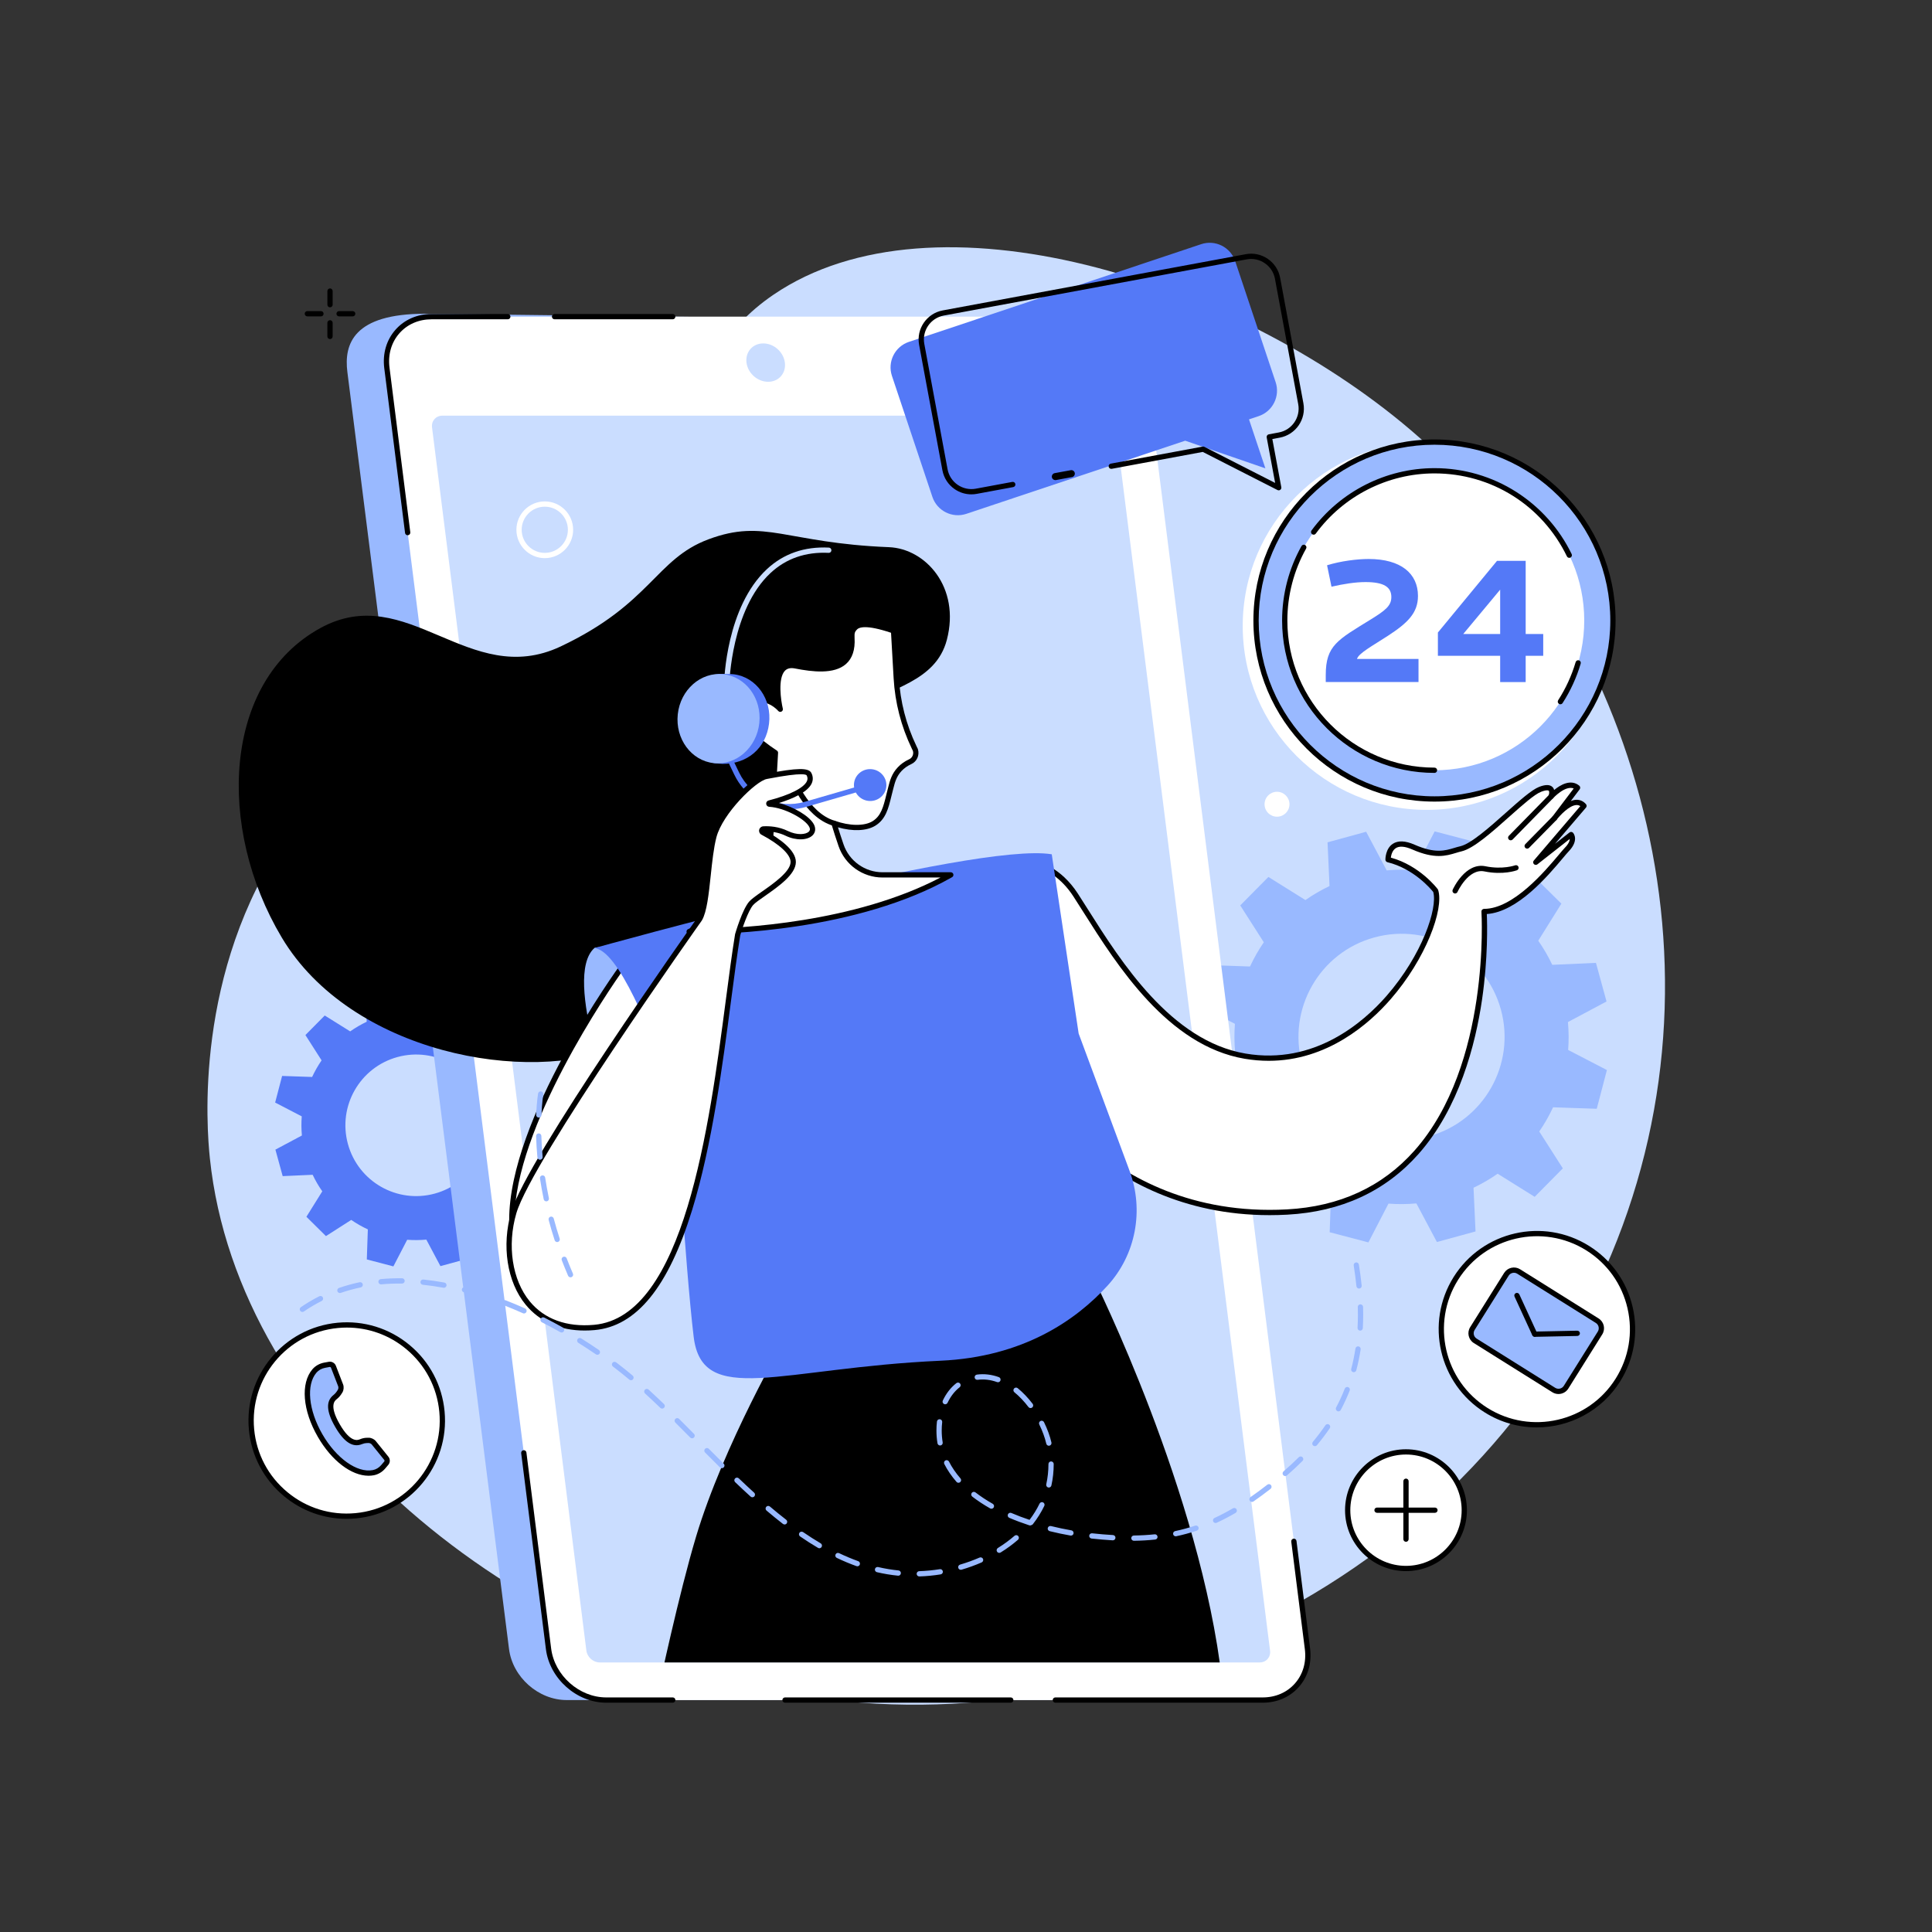 <svg xmlns="http://www.w3.org/2000/svg" xmlns:xlink="http://www.w3.org/1999/xlink" width="500" zoomAndPan="magnify" viewBox="0 0 375 375" height="500" preserveAspectRatio="xMidYMid meet" version="1.0"><rect x="0" y="0" width="375" height="375" fill="#333333" stroke="none"/><defs><clipPath id="f63d6c419d"><path d="M 46.23 103.031 L 184.504 103.031 L 184.504 206.223 L 46.23 206.223 Z M 46.23 103.031 " clip-rule="nonzero"/></clipPath><clipPath id="b40b1acb5e"><path d="M 246.516 320.379 L 238.125 253.875 L 289.988 238.48 L 316.875 117.285 C 306.141 51.184 215.242 80.68 213.973 80.68 L 85.863 80.68 C 84.598 80.68 83.699 81.707 83.859 82.977 L 44.355 98.734 L 44.355 200.383 L 89.652 247.805 L 106.609 263.273 L 113.816 320.379 C 113.977 321.648 115.133 322.676 116.402 322.676 L 244.508 322.676 C 245.777 322.676 246.676 321.648 246.516 320.379 Z M 246.516 320.379 " clip-rule="nonzero"/></clipPath><clipPath id="b23350658f"><path d="M 241.203 85.727 L 312.73 85.727 L 312.73 157.254 L 241.203 157.254 Z M 241.203 85.727 " clip-rule="nonzero"/></clipPath><clipPath id="66ab5f5d3d"><path d="M 246.516 320.379 L 238.125 253.875 L 289.988 238.48 L 316.875 117.285 C 306.141 51.184 215.242 80.68 213.973 80.68 L 85.863 80.68 C 84.598 80.68 83.699 81.707 83.859 82.977 L 44.355 98.734 L 44.355 200.383 L 89.652 247.805 L 106.609 263.273 L 113.816 320.379 C 113.977 321.648 115.133 322.676 116.402 322.676 L 244.508 322.676 C 245.777 322.676 246.676 321.648 246.516 320.379 Z M 246.516 320.379 " clip-rule="nonzero"/></clipPath><clipPath id="6ba2da3164"><path d="M 243.672 85.727 L 313.195 85.727 L 313.195 155.09 L 243.672 155.09 Z M 243.672 85.727 " clip-rule="nonzero"/></clipPath><clipPath id="0ca853d77e"><path d="M 246.516 320.379 L 238.125 253.875 L 289.988 238.48 L 316.875 117.285 C 306.141 51.184 215.242 80.68 213.973 80.68 L 85.863 80.68 C 84.598 80.68 83.699 81.707 83.859 82.977 L 44.355 98.734 L 44.355 200.383 L 89.652 247.805 L 106.609 263.273 L 113.816 320.379 C 113.977 321.648 115.133 322.676 116.402 322.676 L 244.508 322.676 C 245.777 322.676 246.676 321.648 246.516 320.379 Z M 246.516 320.379 " clip-rule="nonzero"/></clipPath><clipPath id="1d1d5afa99"><path d="M 243.211 85.266 L 313.66 85.266 L 313.66 155.707 L 243.211 155.707 Z M 243.211 85.266 " clip-rule="nonzero"/></clipPath><clipPath id="cf8c6f3c29"><path d="M 246.516 320.379 L 238.125 253.875 L 289.988 238.48 L 316.875 117.285 C 306.141 51.184 215.242 80.68 213.973 80.68 L 85.863 80.68 C 84.598 80.68 83.699 81.707 83.859 82.977 L 44.355 98.734 L 44.355 200.383 L 89.652 247.805 L 106.609 263.273 L 113.816 320.379 C 113.977 321.648 115.133 322.676 116.402 322.676 L 244.508 322.676 C 245.777 322.676 246.676 321.648 246.516 320.379 Z M 246.516 320.379 " clip-rule="nonzero"/></clipPath><clipPath id="eaf31c993c"><path d="M 249.234 91.289 L 307.633 91.289 L 307.633 149.527 L 249.234 149.527 Z M 249.234 91.289 " clip-rule="nonzero"/></clipPath><clipPath id="a995f4141e"><path d="M 246.516 320.379 L 238.125 253.875 L 289.988 238.48 L 316.875 117.285 C 306.141 51.184 215.242 80.68 213.973 80.68 L 85.863 80.68 C 84.598 80.68 83.699 81.707 83.859 82.977 L 44.355 98.734 L 44.355 200.383 L 89.652 247.805 L 106.609 263.273 L 113.816 320.379 C 113.977 321.648 115.133 322.676 116.402 322.676 L 244.508 322.676 C 245.777 322.676 246.676 321.648 246.516 320.379 Z M 246.516 320.379 " clip-rule="nonzero"/></clipPath><clipPath id="fba8b15797"><path d="M 302.227 128.055 L 306.863 128.055 L 306.863 136.707 L 302.227 136.707 Z M 302.227 128.055 " clip-rule="nonzero"/></clipPath><clipPath id="581963beff"><path d="M 246.516 320.379 L 238.125 253.875 L 289.988 238.48 L 316.875 117.285 C 306.141 51.184 215.242 80.68 213.973 80.68 L 85.863 80.68 C 84.598 80.68 83.699 81.707 83.859 82.977 L 44.355 98.734 L 44.355 200.383 L 89.652 247.805 L 106.609 263.273 L 113.816 320.379 C 113.977 321.648 115.133 322.676 116.402 322.676 L 244.508 322.676 C 245.777 322.676 246.676 321.648 246.516 320.379 Z M 246.516 320.379 " clip-rule="nonzero"/></clipPath><clipPath id="8f8a5566ff"><path d="M 254.332 90.824 L 305.164 90.824 L 305.164 108.281 L 254.332 108.281 Z M 254.332 90.824 " clip-rule="nonzero"/></clipPath><clipPath id="50bebb4539"><path d="M 246.516 320.379 L 238.125 253.875 L 289.988 238.48 L 316.875 117.285 C 306.141 51.184 215.242 80.68 213.973 80.68 L 85.863 80.68 C 84.598 80.68 83.699 81.707 83.859 82.977 L 44.355 98.734 L 44.355 200.383 L 89.652 247.805 L 106.609 263.273 L 113.816 320.379 C 113.977 321.648 115.133 322.676 116.402 322.676 L 244.508 322.676 C 245.777 322.676 246.676 321.648 246.516 320.379 Z M 246.516 320.379 " clip-rule="nonzero"/></clipPath><clipPath id="c1bae517da"><path d="M 248.773 105.656 L 279 105.656 L 279 150.148 L 248.773 150.148 Z M 248.773 105.656 " clip-rule="nonzero"/></clipPath><clipPath id="225027a142"><path d="M 246.516 320.379 L 238.125 253.875 L 289.988 238.48 L 316.875 117.285 C 306.141 51.184 215.242 80.68 213.973 80.68 L 85.863 80.68 C 84.598 80.68 83.699 81.707 83.859 82.977 L 44.355 98.734 L 44.355 200.383 L 89.652 247.805 L 106.609 263.273 L 113.816 320.379 C 113.977 321.648 115.133 322.676 116.402 322.676 L 244.508 322.676 C 245.777 322.676 246.676 321.648 246.516 320.379 Z M 246.516 320.379 " clip-rule="nonzero"/></clipPath><clipPath id="4f6710e708"><path d="M 257.27 108.438 L 275.344 108.438 L 275.344 132.535 L 257.27 132.535 Z M 257.27 108.438 " clip-rule="nonzero"/></clipPath><clipPath id="a1512b7ce2"><path d="M 246.516 320.379 L 238.125 253.875 L 289.988 238.48 L 316.875 117.285 C 306.141 51.184 215.242 80.68 213.973 80.68 L 85.863 80.68 C 84.598 80.68 83.699 81.707 83.859 82.977 L 44.355 98.734 L 44.355 200.383 L 89.652 247.805 L 106.609 263.273 L 113.816 320.379 C 113.977 321.648 115.133 322.676 116.402 322.676 L 244.508 322.676 C 245.777 322.676 246.676 321.648 246.516 320.379 Z M 246.516 320.379 " clip-rule="nonzero"/></clipPath><clipPath id="109b73fbd0"><path d="M 279.055 108.746 L 299.602 108.746 L 299.602 132.535 L 279.055 132.535 Z M 279.055 108.746 " clip-rule="nonzero"/></clipPath><clipPath id="5c841ff66d"><path d="M 246.516 320.379 L 238.125 253.875 L 289.988 238.48 L 316.875 117.285 C 306.141 51.184 215.242 80.68 213.973 80.68 L 85.863 80.68 C 84.598 80.68 83.699 81.707 83.859 82.977 L 44.355 98.734 L 44.355 200.383 L 89.652 247.805 L 106.609 263.273 L 113.816 320.379 C 113.977 321.648 115.133 322.676 116.402 322.676 L 244.508 322.676 C 245.777 322.676 246.676 321.648 246.516 320.379 Z M 246.516 320.379 " clip-rule="nonzero"/></clipPath><clipPath id="efac1fd087"><path d="M 127.805 248.242 L 237.34 248.242 L 237.34 322.703 L 127.805 322.703 Z M 127.805 248.242 " clip-rule="nonzero"/></clipPath><clipPath id="38259869bf"><path d="M 246.516 320.379 L 238.125 253.875 L 289.988 238.48 L 316.875 117.285 C 306.141 51.184 215.242 80.68 213.973 80.68 L 85.863 80.68 C 84.598 80.68 83.699 81.707 83.859 82.977 L 44.355 98.734 L 44.355 200.383 L 89.652 247.805 L 106.609 263.273 L 113.816 320.379 C 113.977 321.648 115.133 322.676 116.402 322.676 L 244.508 322.676 C 245.777 322.676 246.676 321.648 246.516 320.379 Z M 246.516 320.379 " clip-rule="nonzero"/></clipPath><clipPath id="fefe8f4e88"><path d="M 113.281 183.824 L 134.137 183.824 L 134.137 217.965 L 113.281 217.965 Z M 113.281 183.824 " clip-rule="nonzero"/></clipPath><clipPath id="c552c83239"><path d="M 246.516 320.379 L 238.125 253.875 L 289.988 238.48 L 316.875 117.285 C 306.141 51.184 215.242 80.68 213.973 80.68 L 85.863 80.68 C 84.598 80.68 83.699 81.707 83.859 82.977 L 44.355 98.734 L 44.355 200.383 L 89.652 247.805 L 106.609 263.273 L 113.816 320.379 C 113.977 321.648 115.133 322.676 116.402 322.676 L 244.508 322.676 C 245.777 322.676 246.676 321.648 246.516 320.379 Z M 246.516 320.379 " clip-rule="nonzero"/></clipPath><clipPath id="d0442e1f2e"><path d="M 199.023 152.309 L 307.48 152.309 L 307.48 235.422 L 199.023 235.422 Z M 199.023 152.309 " clip-rule="nonzero"/></clipPath><clipPath id="84f027e167"><path d="M 246.516 320.379 L 238.125 253.875 L 289.988 238.48 L 316.875 117.285 C 306.141 51.184 215.242 80.68 213.973 80.68 L 85.863 80.68 C 84.598 80.68 83.699 81.707 83.859 82.977 L 44.355 98.734 L 44.355 200.383 L 89.652 247.805 L 106.609 263.273 L 113.816 320.379 C 113.977 321.648 115.133 322.676 116.402 322.676 L 244.508 322.676 C 245.777 322.676 246.676 321.648 246.516 320.379 Z M 246.516 320.379 " clip-rule="nonzero"/></clipPath><clipPath id="07af599954"><path d="M 198.562 151.848 L 308 151.848 L 308 235.883 L 198.562 235.883 Z M 198.562 151.848 " clip-rule="nonzero"/></clipPath><clipPath id="067f3c8038"><path d="M 246.516 320.379 L 238.125 253.875 L 289.988 238.48 L 316.875 117.285 C 306.141 51.184 215.242 80.68 213.973 80.68 L 85.863 80.68 C 84.598 80.68 83.699 81.707 83.859 82.977 L 44.355 98.734 L 44.355 200.383 L 89.652 247.805 L 106.609 263.273 L 113.816 320.379 C 113.977 321.648 115.133 322.676 116.402 322.676 L 244.508 322.676 C 245.777 322.676 246.676 321.648 246.516 320.379 Z M 246.516 320.379 " clip-rule="nonzero"/></clipPath><clipPath id="258022cbe2"><path d="M 292.648 154.008 L 301.609 154.008 L 301.609 163.125 L 292.648 163.125 Z M 292.648 154.008 " clip-rule="nonzero"/></clipPath><clipPath id="2484d36ddc"><path d="M 246.516 320.379 L 238.125 253.875 L 289.988 238.48 L 316.875 117.285 C 306.141 51.184 215.242 80.68 213.973 80.68 L 85.863 80.68 C 84.598 80.68 83.699 81.707 83.859 82.977 L 44.355 98.734 L 44.355 200.383 L 89.652 247.805 L 106.609 263.273 L 113.816 320.379 C 113.977 321.648 115.133 322.676 116.402 322.676 L 244.508 322.676 C 245.777 322.676 246.676 321.648 246.516 320.379 Z M 246.516 320.379 " clip-rule="nonzero"/></clipPath><clipPath id="e7b830e30c"><path d="M 295.895 158.18 L 302.383 158.18 L 302.383 164.824 L 295.895 164.824 Z M 295.895 158.18 " clip-rule="nonzero"/></clipPath><clipPath id="b9c9885ba7"><path d="M 246.516 320.379 L 238.125 253.875 L 289.988 238.48 L 316.875 117.285 C 306.141 51.184 215.242 80.68 213.973 80.68 L 85.863 80.68 C 84.598 80.68 83.699 81.707 83.859 82.977 L 44.355 98.734 L 44.355 200.383 L 89.652 247.805 L 106.609 263.273 L 113.816 320.379 C 113.977 321.648 115.133 322.676 116.402 322.676 L 244.508 322.676 C 245.777 322.676 246.676 321.648 246.516 320.379 Z M 246.516 320.379 " clip-rule="nonzero"/></clipPath><clipPath id="006aec2191"><path d="M 281.832 167.91 L 294.812 167.91 L 294.812 173.473 L 281.832 173.473 Z M 281.832 167.91 " clip-rule="nonzero"/></clipPath><clipPath id="a1d56135d0"><path d="M 246.516 320.379 L 238.125 253.875 L 289.988 238.48 L 316.875 117.285 C 306.141 51.184 215.242 80.68 213.973 80.68 L 85.863 80.68 C 84.598 80.68 83.699 81.707 83.859 82.977 L 44.355 98.734 L 44.355 200.383 L 89.652 247.805 L 106.609 263.273 L 113.816 320.379 C 113.977 321.648 115.133 322.676 116.402 322.676 L 244.508 322.676 C 245.777 322.676 246.676 321.648 246.516 320.379 Z M 246.516 320.379 " clip-rule="nonzero"/></clipPath><clipPath id="cd25fa1768"><path d="M 99.223 187.223 L 132.746 187.223 L 132.746 252.105 L 99.223 252.105 Z M 99.223 187.223 " clip-rule="nonzero"/></clipPath><clipPath id="965428d6b1"><path d="M 246.516 320.379 L 238.125 253.875 L 289.988 238.48 L 316.875 117.285 C 306.141 51.184 215.242 80.68 213.973 80.68 L 85.863 80.68 C 84.598 80.68 83.699 81.707 83.859 82.977 L 44.355 98.734 L 44.355 200.383 L 89.652 247.805 L 106.609 263.273 L 113.816 320.379 C 113.977 321.648 115.133 322.676 116.402 322.676 L 244.508 322.676 C 245.777 322.676 246.676 321.648 246.516 320.379 Z M 246.516 320.379 " clip-rule="nonzero"/></clipPath><clipPath id="0dec5903b5"><path d="M 98.758 186.297 L 133.367 186.297 L 133.367 252.723 L 98.758 252.723 Z M 98.758 186.297 " clip-rule="nonzero"/></clipPath><clipPath id="90e2216e28"><path d="M 246.516 320.379 L 238.125 253.875 L 289.988 238.48 L 316.875 117.285 C 306.141 51.184 215.242 80.68 213.973 80.68 L 85.863 80.68 C 84.598 80.68 83.699 81.707 83.859 82.977 L 44.355 98.734 L 44.355 200.383 L 89.652 247.805 L 106.609 263.273 L 113.816 320.379 C 113.977 321.648 115.133 322.676 116.402 322.676 L 244.508 322.676 C 245.777 322.676 246.676 321.648 246.516 320.379 Z M 246.516 320.379 " clip-rule="nonzero"/></clipPath><clipPath id="ca9ebf678e"><path d="M 115.289 165.594 L 220.652 165.594 L 220.652 267.551 L 115.289 267.551 Z M 115.289 165.594 " clip-rule="nonzero"/></clipPath><clipPath id="58000e965d"><path d="M 246.516 320.379 L 238.125 253.875 L 289.988 238.48 L 316.875 117.285 C 306.141 51.184 215.242 80.68 213.973 80.68 L 85.863 80.68 C 84.598 80.68 83.699 81.707 83.859 82.977 L 44.355 98.734 L 44.355 200.383 L 89.652 247.805 L 106.609 263.273 L 113.816 320.379 C 113.977 321.648 115.133 322.676 116.402 322.676 L 244.508 322.676 C 245.777 322.676 246.676 321.648 246.516 320.379 Z M 246.516 320.379 " clip-rule="nonzero"/></clipPath><clipPath id="b8e04b241f"><path d="M 133.676 121.105 L 184.656 121.105 L 184.656 180.887 L 133.676 180.887 Z M 133.676 121.105 " clip-rule="nonzero"/></clipPath><clipPath id="d1b8ef8607"><path d="M 246.516 320.379 L 238.125 253.875 L 289.988 238.48 L 316.875 117.285 C 306.141 51.184 215.242 80.68 213.973 80.68 L 85.863 80.68 C 84.598 80.68 83.699 81.707 83.859 82.977 L 44.355 98.734 L 44.355 200.383 L 89.652 247.805 L 106.609 263.273 L 113.816 320.379 C 113.977 321.648 115.133 322.676 116.402 322.676 L 244.508 322.676 C 245.777 322.676 246.676 321.648 246.516 320.379 Z M 246.516 320.379 " clip-rule="nonzero"/></clipPath><clipPath id="41bb032bd0"><path d="M 133.211 120.641 L 185.121 120.641 L 185.121 181.352 L 133.211 181.352 Z M 133.211 120.641 " clip-rule="nonzero"/></clipPath><clipPath id="c8b07e10c2"><path d="M 246.516 320.379 L 238.125 253.875 L 289.988 238.48 L 316.875 117.285 C 306.141 51.184 215.242 80.68 213.973 80.68 L 85.863 80.68 C 84.598 80.68 83.699 81.707 83.859 82.977 L 44.355 98.734 L 44.355 200.383 L 89.652 247.805 L 106.609 263.273 L 113.816 320.379 C 113.977 321.648 115.133 322.676 116.402 322.676 L 244.508 322.676 C 245.777 322.676 246.676 321.648 246.516 320.379 Z M 246.516 320.379 " clip-rule="nonzero"/></clipPath><clipPath id="2f600e89f3"><path d="M 153 149.684 L 162.41 149.684 L 162.41 160.344 L 153 160.344 Z M 153 149.684 " clip-rule="nonzero"/></clipPath><clipPath id="191116667f"><path d="M 246.516 320.379 L 238.125 253.875 L 289.988 238.48 L 316.875 117.285 C 306.141 51.184 215.242 80.68 213.973 80.68 L 85.863 80.68 C 84.598 80.68 83.699 81.707 83.859 82.977 L 44.355 98.734 L 44.355 200.383 L 89.652 247.805 L 106.609 263.273 L 113.816 320.379 C 113.977 321.648 115.133 322.676 116.402 322.676 L 244.508 322.676 C 245.777 322.676 246.676 321.648 246.516 320.379 Z M 246.516 320.379 " clip-rule="nonzero"/></clipPath><clipPath id="1e2d5c3bd8"><path d="M 140.008 144.738 L 168.281 144.738 L 168.281 157.098 L 140.008 157.098 Z M 140.008 144.738 " clip-rule="nonzero"/></clipPath><clipPath id="20ccadb526"><path d="M 246.516 320.379 L 238.125 253.875 L 289.988 238.48 L 316.875 117.285 C 306.141 51.184 215.242 80.68 213.973 80.68 L 85.863 80.68 C 84.598 80.68 83.699 81.707 83.859 82.977 L 44.355 98.734 L 44.355 200.383 L 89.652 247.805 L 106.609 263.273 L 113.816 320.379 C 113.977 321.648 115.133 322.676 116.402 322.676 L 244.508 322.676 C 245.777 322.676 246.676 321.648 246.516 320.379 Z M 246.516 320.379 " clip-rule="nonzero"/></clipPath><clipPath id="45c00c6785"><path d="M 140.473 106.121 L 161.484 106.121 L 161.484 133.309 L 140.473 133.309 Z M 140.473 106.121 " clip-rule="nonzero"/></clipPath><clipPath id="ca2dd8c9bf"><path d="M 246.516 320.379 L 238.125 253.875 L 289.988 238.48 L 316.875 117.285 C 306.141 51.184 215.242 80.68 213.973 80.68 L 85.863 80.68 C 84.598 80.68 83.699 81.707 83.859 82.977 L 44.355 98.734 L 44.355 200.383 L 89.652 247.805 L 106.609 263.273 L 113.816 320.379 C 113.977 321.648 115.133 322.676 116.402 322.676 L 244.508 322.676 C 245.777 322.676 246.676 321.648 246.516 320.379 Z M 246.516 320.379 " clip-rule="nonzero"/></clipPath><clipPath id="726e55c0b6"><path d="M 165.656 149.219 L 172.145 149.219 L 172.145 155.555 L 165.656 155.555 Z M 165.656 149.219 " clip-rule="nonzero"/></clipPath><clipPath id="90dcd89037"><path d="M 246.516 320.379 L 238.125 253.875 L 289.988 238.48 L 316.875 117.285 C 306.141 51.184 215.242 80.68 213.973 80.68 L 85.863 80.68 C 84.598 80.68 83.699 81.707 83.859 82.977 L 44.355 98.734 L 44.355 200.383 L 89.652 247.805 L 106.609 263.273 L 113.816 320.379 C 113.977 321.648 115.133 322.676 116.402 322.676 L 244.508 322.676 C 245.777 322.676 246.676 321.648 246.516 320.379 Z M 246.516 320.379 " clip-rule="nonzero"/></clipPath><clipPath id="c035ae1560"><path d="M 133.367 130.684 L 149.434 130.684 L 149.434 148.293 L 133.367 148.293 Z M 133.367 130.684 " clip-rule="nonzero"/></clipPath><clipPath id="10041eb6fa"><path d="M 246.516 320.379 L 238.125 253.875 L 289.988 238.48 L 316.875 117.285 C 306.141 51.184 215.242 80.68 213.973 80.68 L 85.863 80.68 C 84.598 80.68 83.699 81.707 83.859 82.977 L 44.355 98.734 L 44.355 200.383 L 89.652 247.805 L 106.609 263.273 L 113.816 320.379 C 113.977 321.648 115.133 322.676 116.402 322.676 L 244.508 322.676 C 245.777 322.676 246.676 321.648 246.516 320.379 Z M 246.516 320.379 " clip-rule="nonzero"/></clipPath><clipPath id="613e144d99"><path d="M 131.355 130.684 L 147.578 130.684 L 147.578 148.293 L 131.355 148.293 Z M 131.355 130.684 " clip-rule="nonzero"/></clipPath><clipPath id="e85431a571"><path d="M 246.516 320.379 L 238.125 253.875 L 289.988 238.48 L 316.875 117.285 C 306.141 51.184 215.242 80.68 213.973 80.68 L 85.863 80.68 C 84.598 80.68 83.699 81.707 83.859 82.977 L 44.355 98.734 L 44.355 200.383 L 89.652 247.805 L 106.609 263.273 L 113.816 320.379 C 113.977 321.648 115.133 322.676 116.402 322.676 L 244.508 322.676 C 245.777 322.676 246.676 321.648 246.516 320.379 Z M 246.516 320.379 " clip-rule="nonzero"/></clipPath><clipPath id="74a83db5d2"><path d="M 98.758 149.684 L 157.777 149.684 L 157.777 257.82 L 98.758 257.82 Z M 98.758 149.684 " clip-rule="nonzero"/></clipPath><clipPath id="77ceebb71e"><path d="M 246.516 320.379 L 238.125 253.875 L 289.988 238.48 L 316.875 117.285 C 306.141 51.184 215.242 80.68 213.973 80.68 L 85.863 80.68 C 84.598 80.68 83.699 81.707 83.859 82.977 L 44.355 98.734 L 44.355 200.383 L 89.652 247.805 L 106.609 263.273 L 113.816 320.379 C 113.977 321.648 115.133 322.676 116.402 322.676 L 244.508 322.676 C 245.777 322.676 246.676 321.648 246.516 320.379 Z M 246.516 320.379 " clip-rule="nonzero"/></clipPath><clipPath id="61bef3b11f"><path d="M 98.297 149.219 L 158.238 149.219 L 158.238 258.285 L 98.297 258.285 Z M 98.297 149.219 " clip-rule="nonzero"/></clipPath><clipPath id="7221a064e5"><path d="M 246.516 320.379 L 238.125 253.875 L 289.988 238.48 L 316.875 117.285 C 306.141 51.184 215.242 80.68 213.973 80.68 L 85.863 80.68 C 84.598 80.68 83.699 81.707 83.859 82.977 L 44.355 98.734 L 44.355 200.383 L 89.652 247.805 L 106.609 263.273 L 113.816 320.379 C 113.977 321.648 115.133 322.676 116.402 322.676 L 244.508 322.676 C 245.777 322.676 246.676 321.648 246.516 320.379 Z M 246.516 320.379 " clip-rule="nonzero"/></clipPath></defs><path fill="#caddff" d="M 108.77 119.438 C 138.363 89.656 129.887 70.992 150.137 57.199 C 181.297 35.984 239.445 54.238 273.754 83.422 C 315.773 119.168 337.453 184.43 312.758 243.473 C 286.457 306.348 217.258 338.988 155.508 329.152 C 100.367 320.367 46.164 276.914 40.734 224.797 C 40.145 219.148 37.547 188.613 55.773 162.281 C 70.84 140.523 85.309 143.047 108.77 119.438 " fill-opacity="1" fill-rule="nonzero"/><path fill="#5479f7" d="M 84.398 231.672 C 77.086 233.676 69.531 229.367 67.531 222.051 C 65.527 214.73 69.832 207.176 77.145 205.172 C 84.461 203.168 92.012 207.477 94.016 214.793 C 96.016 222.113 91.711 229.668 84.398 231.672 Z M 108.09 213.703 L 106.68 208.559 L 100.859 208.82 C 100.32 207.688 99.695 206.613 98.988 205.609 L 102.07 200.672 L 98.277 196.918 L 93.371 200.059 C 92.348 199.355 91.27 198.742 90.148 198.219 L 90.348 192.391 L 85.188 191.039 L 82.512 196.207 C 81.285 196.109 80.043 196.121 78.793 196.234 L 76.059 191.09 L 70.914 192.496 L 71.176 198.32 C 70.047 198.859 68.973 199.488 67.969 200.191 L 63.031 197.109 L 59.281 200.902 L 62.418 205.816 C 61.719 206.84 61.105 207.918 60.582 209.039 L 54.758 208.84 L 53.406 214.004 L 58.57 216.684 C 58.477 217.906 58.484 219.152 58.598 220.398 L 53.457 223.141 L 54.867 228.285 L 60.684 228.023 C 61.223 229.156 61.848 230.23 62.555 231.234 L 59.473 236.176 L 63.266 239.926 L 68.176 236.785 C 69.195 237.488 70.273 238.102 71.398 238.625 L 71.199 244.453 L 76.355 245.805 L 79.035 240.637 C 80.258 240.73 81.5 240.723 82.75 240.609 L 85.488 245.754 L 90.633 244.348 L 90.367 238.523 C 91.5 237.984 92.574 237.359 93.578 236.652 L 98.512 239.734 L 102.266 235.938 L 99.125 231.027 C 99.824 230.004 100.441 228.926 100.961 227.805 L 106.785 228.004 L 108.137 222.84 L 102.973 220.16 C 103.07 218.938 103.059 217.695 102.945 216.441 L 108.09 213.703 " fill-opacity="1" fill-rule="nonzero"/><path fill="#99b9ff" d="M 277.316 220.562 C 266.664 223.48 255.664 217.207 252.746 206.543 C 249.828 195.883 256.102 184.875 266.754 181.957 C 277.41 179.039 288.406 185.312 291.328 195.973 C 294.242 206.633 287.973 217.641 277.316 220.562 Z M 311.828 194.387 L 309.773 186.891 L 301.297 187.273 C 300.512 185.625 299.602 184.059 298.574 182.594 L 303.062 175.398 L 297.539 169.934 L 290.387 174.508 C 288.898 173.488 287.328 172.59 285.691 171.828 L 285.984 163.344 L 278.469 161.371 L 274.566 168.898 C 272.785 168.758 270.977 168.773 269.156 168.941 L 265.168 161.441 L 257.676 163.496 L 258.059 171.98 C 256.41 172.766 254.844 173.676 253.383 174.703 L 246.195 170.215 L 240.73 175.742 L 245.305 182.895 C 244.281 184.387 243.387 185.957 242.625 187.598 L 234.141 187.301 L 232.172 194.824 L 239.699 198.727 C 239.559 200.512 239.574 202.32 239.734 204.145 L 232.246 208.133 L 234.297 215.629 L 242.773 215.246 C 243.559 216.895 244.469 218.461 245.5 219.926 L 241.012 227.117 L 246.531 232.586 L 253.684 228.012 C 255.172 229.031 256.742 229.93 258.383 230.691 L 258.09 239.176 L 265.605 241.148 L 269.504 233.621 C 271.289 233.762 273.098 233.746 274.918 233.582 L 278.902 241.074 L 286.398 239.023 L 286.012 230.539 C 287.664 229.754 289.227 228.844 290.691 227.816 L 297.879 232.305 L 303.344 226.777 L 298.77 219.621 C 299.793 218.133 300.688 216.562 301.449 214.926 L 309.93 215.215 L 311.898 207.695 L 304.375 203.793 C 304.516 202.008 304.5 200.199 304.336 198.379 L 311.828 194.387 " fill-opacity="1" fill-rule="nonzero"/><path fill="#99b9ff" d="M 110 329.98 L 237.422 329.98 C 242.914 329.98 246.805 325.543 246.109 320.07 L 214.734 72.219 C 214.043 66.75 209.027 62.312 203.539 62.312 L 82.512 60.898 C 68.617 60.898 66.734 66.75 67.426 72.219 L 98.801 320.07 C 99.496 325.543 104.508 329.98 110 329.98 " fill-opacity="1" fill-rule="nonzero"/><path fill="#ffffff" d="M 117.664 329.98 L 245.09 329.98 C 250.578 329.98 254.469 325.531 253.777 320.039 L 222.398 71.402 C 221.707 65.91 216.695 61.461 211.203 61.461 L 83.781 61.461 C 78.289 61.461 74.398 65.91 75.094 71.402 L 106.469 320.039 C 107.16 325.531 112.176 329.98 117.664 329.98 " fill-opacity="1" fill-rule="nonzero"/><path fill="#000000" d="M 79.129 103.891 C 78.875 103.891 78.652 103.703 78.621 103.441 L 74.586 71.465 C 74.23 68.648 75.004 66 76.758 64.008 C 78.496 62.035 80.992 60.949 83.781 60.949 L 98.57 60.949 C 98.852 60.949 99.078 61.18 99.078 61.461 C 99.078 61.742 98.852 61.973 98.57 61.973 L 83.781 61.973 C 81.289 61.973 79.066 62.938 77.527 64.684 C 75.965 66.453 75.281 68.816 75.602 71.34 L 79.637 103.316 C 79.672 103.598 79.473 103.852 79.191 103.887 C 79.172 103.891 79.148 103.891 79.129 103.891 " fill-opacity="1" fill-rule="nonzero"/><path fill="#000000" d="M 130.582 61.973 L 107.637 61.973 C 107.355 61.973 107.125 61.742 107.125 61.461 C 107.125 61.18 107.355 60.949 107.637 60.949 L 130.582 60.949 C 130.863 60.949 131.094 61.18 131.094 61.461 C 131.094 61.742 130.863 61.973 130.582 61.973 " fill-opacity="1" fill-rule="nonzero"/><path fill="#000000" d="M 245.09 330.492 L 204.844 330.492 C 204.559 330.492 204.328 330.262 204.328 329.98 C 204.328 329.699 204.559 329.469 204.844 329.469 L 245.09 329.469 C 247.582 329.469 249.801 328.508 251.344 326.758 C 252.906 324.988 253.59 322.625 253.27 320.102 L 250.633 299.223 C 250.602 298.941 250.801 298.688 251.078 298.652 C 251.359 298.617 251.617 298.816 251.648 299.098 L 254.285 319.973 C 254.641 322.793 253.871 325.441 252.113 327.434 C 250.375 329.406 247.879 330.492 245.09 330.492 " fill-opacity="1" fill-rule="nonzero"/><path fill="#000000" d="M 196.191 330.492 L 152.371 330.492 C 152.09 330.492 151.859 330.262 151.859 329.98 C 151.859 329.699 152.09 329.469 152.371 329.469 L 196.191 329.469 C 196.473 329.469 196.703 329.699 196.703 329.98 C 196.703 330.262 196.473 330.492 196.191 330.492 " fill-opacity="1" fill-rule="nonzero"/><path fill="#000000" d="M 130.582 330.492 L 117.664 330.492 C 111.934 330.492 106.684 325.832 105.961 320.102 L 101.16 282.055 C 101.125 281.777 101.324 281.52 101.605 281.484 C 101.883 281.449 102.141 281.648 102.176 281.926 L 106.977 319.973 C 107.637 325.211 112.434 329.469 117.664 329.469 L 130.582 329.469 C 130.867 329.469 131.094 329.699 131.094 329.98 C 131.094 330.262 130.867 330.492 130.582 330.492 " fill-opacity="1" fill-rule="nonzero"/><path fill="#caddff" d="M 246.516 320.379 L 216.559 82.977 C 216.398 81.707 215.242 80.68 213.973 80.68 L 85.863 80.68 C 84.598 80.68 83.699 81.707 83.859 82.977 L 113.816 320.379 C 113.977 321.648 115.133 322.676 116.402 322.676 L 244.512 322.676 C 245.781 322.676 246.676 321.648 246.516 320.379 " fill-opacity="1" fill-rule="nonzero"/><path fill="#caddff" d="M 149.09 74.105 C 151.148 74.105 152.605 72.438 152.344 70.383 C 152.086 68.324 150.207 66.656 148.148 66.656 C 146.09 66.656 144.637 68.324 144.895 70.383 C 145.152 72.438 147.031 74.105 149.09 74.105 " fill-opacity="1" fill-rule="nonzero"/><g clip-path="url(#f63d6c419d)"><g clip-path="url(#b40b1acb5e)"><path fill="#000000" d="M 172.551 106.207 C 179.645 106.492 186.438 113.977 183.785 124.18 C 181.617 132.508 172.355 133.477 167.465 137.25 C 151.652 149.465 142.734 193.41 120.375 203.031 C 102.539 210.711 68.082 204.41 54.695 181.98 C 41.965 160.652 43.273 132.316 62.141 121.93 C 79.102 112.59 91.02 133.891 108.832 125.473 C 126.387 117.172 127.246 108.516 137.492 104.688 C 148.492 100.574 152.445 105.398 172.551 106.207 " fill-opacity="1" fill-rule="nonzero"/></g></g><g clip-path="url(#b23350658f)"><g clip-path="url(#66ab5f5d3d)"><path fill="#ffffff" d="M 312.605 121.5 C 312.605 141.215 296.621 157.195 276.906 157.195 C 257.191 157.195 241.211 141.215 241.211 121.5 C 241.211 101.789 257.191 85.805 276.906 85.805 C 296.621 85.805 312.605 101.789 312.605 121.5 " fill-opacity="1" fill-rule="nonzero"/></g></g><g clip-path="url(#6ba2da3164)"><g clip-path="url(#0ca853d77e)"><path fill="#99b9ff" d="M 313.07 120.441 C 313.07 139.57 297.562 155.074 278.434 155.074 C 259.305 155.074 243.797 139.57 243.797 120.441 C 243.797 101.312 259.305 85.809 278.434 85.809 C 297.562 85.809 313.07 101.312 313.07 120.441 " fill-opacity="1" fill-rule="nonzero"/></g></g><g clip-path="url(#1d1d5afa99)"><g clip-path="url(#cf8c6f3c29)"><path fill="#000000" d="M 278.434 86.32 C 259.617 86.32 244.309 101.625 244.309 120.441 C 244.309 139.258 259.617 154.566 278.434 154.566 C 297.25 154.566 312.559 139.258 312.559 120.441 C 312.559 101.625 297.25 86.32 278.434 86.32 Z M 278.434 155.59 C 259.051 155.59 243.285 139.824 243.285 120.441 C 243.285 101.062 259.051 85.297 278.434 85.297 C 297.812 85.297 313.582 101.062 313.582 120.441 C 313.582 139.824 297.812 155.59 278.434 155.59 " fill-opacity="1" fill-rule="nonzero"/></g></g><g clip-path="url(#eaf31c993c)"><g clip-path="url(#a995f4141e)"><path fill="#ffffff" d="M 307.5 120.441 C 307.5 136.496 294.488 149.508 278.434 149.508 C 262.379 149.508 249.367 136.496 249.367 120.441 C 249.367 104.391 262.379 91.379 278.434 91.379 C 294.488 91.379 307.5 104.391 307.5 120.441 " fill-opacity="1" fill-rule="nonzero"/></g></g><g clip-path="url(#fba8b15797)"><g clip-path="url(#581963beff)"><path fill="#000000" d="M 302.871 136.699 C 302.773 136.699 302.68 136.672 302.594 136.617 C 302.355 136.465 302.289 136.148 302.441 135.91 C 303.922 133.617 305.062 131.129 305.832 128.516 C 305.914 128.246 306.195 128.09 306.469 128.172 C 306.738 128.25 306.895 128.535 306.812 128.805 C 306.016 131.512 304.832 134.086 303.301 136.465 C 303.203 136.617 303.039 136.699 302.871 136.699 " fill-opacity="1" fill-rule="nonzero"/></g></g><g clip-path="url(#8f8a5566ff)"><g clip-path="url(#50bebb4539)"><path fill="#000000" d="M 304.598 108.277 C 304.406 108.277 304.227 108.168 304.137 107.988 C 299.316 98.059 289.465 91.887 278.434 91.887 C 269.371 91.887 260.754 96.258 255.391 103.578 C 255.223 103.805 254.902 103.852 254.676 103.684 C 254.449 103.52 254.398 103.199 254.562 102.969 C 260.121 95.391 269.043 90.867 278.434 90.867 C 284.094 90.867 289.594 92.469 294.34 95.5 C 298.961 98.457 302.668 102.617 305.055 107.539 C 305.18 107.793 305.074 108.102 304.82 108.223 C 304.75 108.258 304.672 108.277 304.598 108.277 " fill-opacity="1" fill-rule="nonzero"/></g></g><g clip-path="url(#c1bae517da)"><g clip-path="url(#225027a142)"><path fill="#000000" d="M 278.434 150.02 C 262.121 150.02 248.855 136.754 248.855 120.441 C 248.855 115.379 250.156 110.379 252.621 105.988 C 252.758 105.742 253.07 105.652 253.316 105.793 C 253.562 105.93 253.652 106.242 253.512 106.488 C 251.133 110.727 249.875 115.551 249.875 120.441 C 249.875 136.188 262.688 148.996 278.434 148.996 C 278.715 148.996 278.945 149.227 278.945 149.508 C 278.945 149.793 278.715 150.02 278.434 150.02 " fill-opacity="1" fill-rule="nonzero"/></g></g><g clip-path="url(#4f6710e708)"><g clip-path="url(#a1512b7ce2)"><path fill="#5479f7" d="M 257.328 132.383 L 257.328 131.02 C 257.328 125.281 259.625 124.207 266.078 120.227 C 268.984 118.434 270.059 117.535 270.059 115.887 C 270.059 113.949 268.625 112.98 265.039 112.98 C 263.102 112.98 260.773 113.34 258.441 113.879 L 257.582 109.719 C 260.234 108.895 263.426 108.5 265.652 108.5 C 271.926 108.5 275.227 111.332 275.227 115.672 C 275.227 119.008 273.18 120.941 269.379 123.418 C 266.402 125.355 263.711 126.789 263.391 127.898 L 275.332 127.898 L 275.332 132.383 L 257.328 132.383 " fill-opacity="1" fill-rule="nonzero"/></g></g><g clip-path="url(#109b73fbd0)"><g clip-path="url(#5c841ff66d)"><path fill="#5479f7" d="M 291.18 114.453 L 284.012 123.062 L 291.18 123.062 Z M 296.133 127.293 L 296.133 132.387 L 291.18 132.387 L 291.18 127.293 L 279.094 127.293 L 279.094 122.773 L 290.57 108.859 L 296.133 108.859 L 296.133 123.062 L 299.539 123.062 L 299.539 127.293 L 296.133 127.293 " fill-opacity="1" fill-rule="nonzero"/></g></g><g clip-path="url(#efac1fd087)"><g clip-path="url(#38259869bf)"><path fill="#000000" d="M 127.906 327.539 C 127.906 327.539 131.77 309.375 135.105 298.262 C 140.484 280.34 152.266 260.059 152.266 260.059 L 212.367 248.297 C 212.367 248.297 233.133 289.941 237.195 326.207 C 237.195 326.207 220.457 338.141 199.086 340.027 C 184.879 341.281 155.23 328.938 127.906 327.539 " fill-opacity="1" fill-rule="nonzero"/></g></g><g clip-path="url(#fefe8f4e88)"><g clip-path="url(#c552c83239)"><path fill="#99b9ff" d="M 119.762 216.664 C 119.762 216.664 109.039 189.715 115.355 184.027 C 115.688 183.734 119.953 183.297 124.324 187.293 C 128.449 191.07 132.703 199.285 132.703 199.285 L 134.105 217.887 L 119.762 216.664 " fill-opacity="1" fill-rule="nonzero"/></g></g><g clip-path="url(#d0442e1f2e)"><g clip-path="url(#84f027e167)"><path fill="#ffffff" d="M 201.316 167.75 C 201.316 167.75 205.496 168.652 208.781 173.723 C 215.336 183.844 225.469 202.25 241.676 205 C 266.008 209.129 280.746 179.527 278.656 172.895 C 278.656 172.895 275.164 168.254 269.422 166.855 C 269.422 166.855 269.359 162.227 274.352 164.418 C 279.344 166.609 281.344 165.27 283.574 164.75 C 287.496 163.828 295.828 154.406 298.938 153.207 C 302.043 152.008 301.07 154.598 301.07 154.598 C 301.07 154.598 304.113 151.176 306.211 152.891 L 301.738 158.801 C 301.738 158.801 305.355 154.02 307.453 156.422 L 298.098 167.363 L 304.953 161.984 C 304.953 161.984 305.906 163.031 304.113 164.895 C 302.324 166.758 295.035 176.922 288.055 176.922 C 288.055 176.922 291.816 232.977 249.836 235.254 C 213.773 237.211 199.086 208.117 199.086 208.117 L 201.316 167.75 " fill-opacity="1" fill-rule="nonzero"/></g></g><g clip-path="url(#07af599954)"><g clip-path="url(#067f3c8038)"><path fill="#000000" d="M 199.602 208.008 C 200.117 208.973 203.84 215.66 211.301 222.062 C 218.691 228.398 231.371 235.746 249.809 234.742 C 260.008 234.191 268.336 230.348 274.562 223.316 C 289.344 206.637 287.562 177.25 287.547 176.957 C 287.535 176.816 287.582 176.676 287.68 176.574 C 287.777 176.469 287.914 176.41 288.055 176.41 C 293.73 176.41 299.906 169.066 302.539 165.934 C 303.055 165.32 303.461 164.84 303.742 164.543 C 304.484 163.777 304.68 163.207 304.691 162.836 L 298.414 167.766 C 298.203 167.93 297.91 167.91 297.727 167.719 C 297.547 167.531 297.535 167.23 297.707 167.035 L 306.738 156.469 C 306.516 156.32 306.27 156.25 305.992 156.258 C 304.574 156.309 302.734 158.332 302.145 159.109 C 301.973 159.332 301.656 159.375 301.43 159.207 C 301.254 159.074 301.188 158.848 301.25 158.645 C 301.266 158.59 301.293 158.539 301.328 158.492 L 305.457 153.039 C 303.785 152.387 301.477 154.91 301.453 154.938 C 301.289 155.125 301.016 155.164 300.809 155.039 C 300.594 154.91 300.504 154.652 300.59 154.422 C 300.695 154.133 300.766 153.637 300.617 153.488 C 300.59 153.461 300.305 153.227 299.121 153.688 C 297.844 154.176 295.484 156.273 292.988 158.496 C 289.562 161.547 286.02 164.699 283.688 165.246 C 283.332 165.328 282.98 165.434 282.609 165.547 C 280.672 166.129 278.477 166.789 274.145 164.891 C 272.703 164.254 271.609 164.168 270.906 164.637 C 270.234 165.078 270.027 165.961 269.961 166.465 C 275.562 168.004 278.922 172.398 279.062 172.59 C 279.098 172.637 279.129 172.688 279.145 172.742 C 280.305 176.43 276.797 186.055 269.906 193.965 C 265.812 198.664 257.652 205.902 246.258 205.902 C 244.754 205.902 243.199 205.777 241.586 205.504 C 226.684 202.977 216.824 187.379 210.301 177.059 C 209.617 175.98 208.969 174.953 208.352 174.004 C 205.93 170.262 203.012 168.875 201.789 168.43 Z M 246.434 235.859 C 229.484 235.859 217.672 228.883 210.602 222.809 C 202.441 215.797 198.664 208.422 198.629 208.348 C 198.59 208.27 198.57 208.18 198.574 208.09 L 200.805 167.723 C 200.816 167.574 200.887 167.438 201.008 167.344 C 201.125 167.254 201.277 167.219 201.426 167.25 C 201.602 167.293 205.848 168.254 209.211 173.445 C 209.828 174.402 210.48 175.434 211.164 176.512 C 217.594 186.68 227.305 202.043 241.758 204.496 C 255.109 206.762 264.641 198.449 269.137 193.293 C 276.082 185.32 279.066 176.246 278.191 173.133 C 277.738 172.562 274.41 168.598 269.297 167.352 C 269.074 167.297 268.91 167.094 268.906 166.859 C 268.906 166.773 268.895 164.738 270.34 163.785 C 271.355 163.113 272.773 163.168 274.555 163.949 C 278.543 165.703 280.461 165.125 282.316 164.566 C 282.684 164.457 283.066 164.34 283.457 164.254 C 285.531 163.766 289.133 160.559 292.309 157.734 C 294.988 155.348 297.305 153.293 298.75 152.73 C 299.988 152.254 300.832 152.266 301.336 152.762 C 301.508 152.93 301.605 153.129 301.664 153.336 C 302.844 152.359 304.875 151.141 306.531 152.496 C 306.742 152.672 306.781 152.98 306.617 153.203 L 304.891 155.484 C 305.242 155.34 305.602 155.25 305.957 155.238 C 306.68 155.215 307.328 155.504 307.836 156.086 C 308.004 156.277 308.004 156.562 307.84 156.754 L 301.828 163.785 L 304.637 161.582 C 304.848 161.418 305.152 161.441 305.328 161.641 C 305.383 161.695 306.578 163.07 304.48 165.254 C 304.219 165.523 303.824 165.992 303.324 166.59 C 300.449 170.008 294.562 177.008 288.59 177.414 C 288.672 179.285 288.84 185.914 287.672 193.969 C 286.391 202.754 283.215 215.094 275.332 223.992 C 268.918 231.234 260.348 235.195 249.863 235.766 C 248.699 235.828 247.555 235.859 246.434 235.859 " fill-opacity="1" fill-rule="nonzero"/></g></g><g clip-path="url(#258022cbe2)"><g clip-path="url(#2484d36ddc)"><path fill="#000000" d="M 293.227 163.105 C 293.098 163.105 292.969 163.055 292.871 162.957 C 292.668 162.762 292.664 162.438 292.863 162.234 L 300.703 154.242 C 300.902 154.039 301.227 154.039 301.426 154.234 C 301.629 154.434 301.633 154.758 301.434 154.957 L 293.594 162.953 C 293.492 163.055 293.359 163.105 293.227 163.105 " fill-opacity="1" fill-rule="nonzero"/></g></g><g clip-path="url(#e7b830e30c)"><g clip-path="url(#b9c9885ba7)"><path fill="#000000" d="M 296.422 164.723 C 296.289 164.723 296.16 164.672 296.062 164.574 C 295.859 164.379 295.859 164.051 296.055 163.852 L 301.375 158.441 C 301.574 158.238 301.898 158.238 302.098 158.434 C 302.297 158.633 302.305 158.953 302.105 159.16 L 296.785 164.57 C 296.684 164.672 296.551 164.723 296.422 164.723 " fill-opacity="1" fill-rule="nonzero"/></g></g><g clip-path="url(#006aec2191)"><g clip-path="url(#a1d56135d0)"><path fill="#000000" d="M 282.43 173.426 C 282.359 173.426 282.289 173.41 282.219 173.379 C 281.961 173.262 281.852 172.961 281.965 172.703 C 282.062 172.484 284.434 167.344 288.332 168.141 C 291.668 168.824 294.055 167.969 294.082 167.961 C 294.348 167.863 294.637 168 294.734 168.262 C 294.832 168.527 294.699 168.82 294.438 168.918 C 294.328 168.957 291.77 169.887 288.125 169.141 C 285.02 168.504 282.918 173.078 282.898 173.125 C 282.812 173.312 282.625 173.426 282.43 173.426 " fill-opacity="1" fill-rule="nonzero"/></g></g><g clip-path="url(#cd25fa1768)"><g clip-path="url(#965428d6b1)"><path fill="#ffffff" d="M 121.051 187.234 C 121.051 187.234 99.285 217.059 99.344 236.879 C 99.398 256.695 115.355 251.457 115.355 251.457 L 132.703 199.285 L 121.051 187.234 " fill-opacity="1" fill-rule="nonzero"/></g></g><g clip-path="url(#0dec5903b5)"><g clip-path="url(#90e2216e28)"><path fill="#000000" d="M 121.109 188.031 C 118.301 192.004 99.805 218.84 99.855 236.875 C 99.871 243.113 101.48 247.434 104.637 249.719 C 108.562 252.555 113.781 251.363 114.957 251.043 L 132.121 199.414 Z M 110.949 252.605 C 108.824 252.605 106.277 252.16 104.047 250.551 C 100.605 248.066 98.848 243.465 98.832 236.879 C 98.773 217.121 119.742 188.156 120.637 186.934 L 120.996 186.445 L 133.285 199.152 L 133.188 199.445 L 115.762 251.863 L 115.516 251.945 C 115.371 251.992 113.449 252.605 110.949 252.605 " fill-opacity="1" fill-rule="nonzero"/></g></g><g clip-path="url(#ca9ebf678e)"><g clip-path="url(#58000e965d)"><path fill="#5479f7" d="M 115.355 184.027 C 115.355 184.027 189.219 163.328 204.145 165.816 L 209.367 200.617 L 219.242 227.238 C 222.082 234.891 220.477 243.523 214.969 249.547 C 208.812 256.277 198.582 263.395 182.547 264.117 C 151.426 265.52 136.285 273.188 134.637 259.438 C 132.988 245.684 131.023 212.695 131.023 212.695 C 126.051 199.57 119.996 184.406 115.355 184.027 " fill-opacity="1" fill-rule="nonzero"/></g></g><g clip-path="url(#b8e04b241f)"><g clip-path="url(#d1b8ef8607)"><path fill="#ffffff" d="M 163.242 164.047 C 162.797 162.746 162.324 161.305 161.871 159.793 C 164.824 160.852 167.867 160.906 169.617 159.836 C 171.777 158.52 172.066 156.105 172.828 153.203 C 173.148 151.988 173.422 150.578 174.617 149.301 C 175.25 148.621 175.977 148.16 176.676 147.84 C 177.539 147.449 177.961 146.465 177.68 145.562 L 177.418 145.027 C 175.406 140.828 174.23 136.277 173.965 131.625 L 173.441 122.445 C 168.336 120.688 166.523 121.109 165.875 121.938 C 165.641 122.242 165.277 122.453 165.359 123.863 C 165.758 130.684 159.594 130.266 154.398 129.246 C 149.207 128.23 151.449 137.664 151.449 137.664 C 151.449 137.664 148.074 133.695 144.695 137.434 C 142.273 140.113 147.41 144.078 150.516 146.109 L 149.391 165.93 C 149.098 171.148 145.855 175.738 141.035 177.762 L 133.762 180.816 C 133.762 180.816 163.75 181.668 184.547 169.812 L 171.301 169.812 C 167.656 169.812 164.422 167.496 163.242 164.047 " fill-opacity="1" fill-rule="nonzero"/></g></g><g clip-path="url(#41bb032bd0)"><g clip-path="url(#c8b07e10c2)"><path fill="#000000" d="M 147.828 136.34 C 146.863 136.34 145.934 136.824 145.074 137.777 C 144.68 138.215 144.523 138.699 144.594 139.254 C 144.805 140.898 147.066 143.242 150.793 145.684 C 150.945 145.781 151.035 145.957 151.023 146.141 L 149.902 165.957 C 149.598 171.332 146.195 176.148 141.234 178.234 L 136.301 180.305 C 143.684 180.199 165.77 179.109 182.547 170.324 L 171.301 170.324 C 167.441 170.324 164.008 167.867 162.758 164.215 C 162.254 162.742 161.789 161.305 161.379 159.941 C 161.324 159.758 161.375 159.559 161.516 159.426 C 161.656 159.293 161.859 159.25 162.039 159.312 C 164.895 160.336 167.762 160.371 169.352 159.402 C 171.023 158.379 171.469 156.57 172.031 154.277 C 172.129 153.887 172.227 153.484 172.336 153.074 L 172.418 152.746 C 172.723 151.555 173.066 150.207 174.242 148.953 C 174.848 148.301 175.598 147.773 176.465 147.375 C 177.074 147.102 177.387 146.402 177.195 145.746 L 176.957 145.25 C 174.906 140.969 173.727 136.395 173.453 131.656 L 172.949 122.82 C 168.055 121.18 166.668 121.754 166.277 122.254 C 166.246 122.297 166.211 122.336 166.172 122.383 C 165.992 122.586 165.809 122.801 165.871 123.836 C 166.004 126.105 165.438 127.809 164.191 128.898 C 161.879 130.918 157.691 130.414 154.301 129.75 C 153.441 129.582 152.805 129.727 152.355 130.191 C 150.938 131.668 151.578 136 151.945 137.547 C 152 137.777 151.891 138.016 151.68 138.121 C 151.469 138.227 151.215 138.176 151.059 137.996 C 151.047 137.98 149.641 136.367 147.867 136.34 C 147.852 136.34 147.84 136.34 147.828 136.34 Z M 134.91 181.34 C 134.188 181.34 133.781 181.328 133.746 181.328 C 133.508 181.32 133.305 181.148 133.258 180.91 C 133.215 180.676 133.344 180.438 133.562 180.344 L 140.84 177.293 C 145.441 175.359 148.602 170.887 148.883 165.902 L 149.988 146.375 C 147.18 144.512 143.895 141.84 143.582 139.383 C 143.469 138.527 143.715 137.754 144.316 137.094 C 145.395 135.898 146.598 135.297 147.887 135.32 C 149.008 135.336 149.977 135.82 150.68 136.309 C 150.383 134.359 150.148 131.016 151.621 129.484 C 152.32 128.758 153.285 128.508 154.5 128.746 C 157.656 129.367 161.539 129.855 163.52 128.129 C 164.527 127.246 164.965 125.859 164.848 123.895 C 164.77 122.559 165.062 122.098 165.398 121.711 C 165.426 121.684 165.449 121.652 165.473 121.621 C 166.508 120.301 169.094 120.41 173.605 121.965 C 173.805 122.031 173.938 122.211 173.949 122.418 L 174.477 131.598 C 174.738 136.203 175.887 140.648 177.879 144.805 L 178.137 145.34 C 178.148 145.363 178.156 145.387 178.164 145.41 C 178.527 146.566 177.977 147.812 176.887 148.309 C 176.145 148.648 175.504 149.102 174.988 149.648 C 173.992 150.715 173.695 151.875 173.41 152.996 L 173.324 153.332 C 173.215 153.738 173.117 154.137 173.023 154.52 C 172.434 156.941 171.918 159.031 169.883 160.277 C 168.199 161.301 165.488 161.406 162.645 160.582 C 162.977 161.652 163.34 162.754 163.727 163.883 C 164.832 167.125 167.879 169.305 171.301 169.305 L 184.551 169.305 C 184.781 169.305 184.984 169.461 185.043 169.684 C 185.102 169.906 185.004 170.145 184.801 170.258 C 166.434 180.727 140.66 181.34 134.91 181.34 " fill-opacity="1" fill-rule="nonzero"/></g></g><g clip-path="url(#2f600e89f3)"><g clip-path="url(#191116667f)"><path fill="#000000" d="M 161.871 160.305 C 161.82 160.305 161.773 160.301 161.723 160.285 C 155.914 158.57 153.191 150.812 153.078 150.48 C 152.984 150.215 153.129 149.922 153.395 149.832 C 153.66 149.742 153.953 149.883 154.043 150.148 C 154.07 150.223 156.715 157.742 162.012 159.305 C 162.285 159.383 162.441 159.668 162.359 159.938 C 162.293 160.16 162.09 160.305 161.871 160.305 " fill-opacity="1" fill-rule="nonzero"/></g></g><g clip-path="url(#1e2d5c3bd8)"><g clip-path="url(#20ccadb526)"><path fill="#5479f7" d="M 153.18 157.086 C 148.727 157.086 144.551 154.566 142.531 150.371 L 140.215 145.555 C 140.09 145.301 140.199 144.996 140.453 144.871 C 140.707 144.75 141.012 144.859 141.133 145.113 L 143.449 149.926 C 145.754 154.707 151.125 157.105 156.219 155.629 L 167.578 152.336 C 167.848 152.254 168.133 152.41 168.211 152.684 C 168.289 152.953 168.133 153.234 167.859 153.316 L 156.504 156.609 C 155.398 156.934 154.281 157.086 153.18 157.086 " fill-opacity="1" fill-rule="nonzero"/></g></g><g clip-path="url(#45c00c6785)"><g clip-path="url(#ca2dd8c9bf)"><path fill="#caddff" d="M 141.055 133.211 C 141.051 133.211 141.047 133.211 141.043 133.211 C 140.762 133.207 140.539 132.973 140.543 132.691 C 140.559 132.086 140.949 117.84 148.852 110.477 C 152.086 107.461 156.137 106.055 160.891 106.289 C 161.172 106.305 161.387 106.543 161.375 106.824 C 161.359 107.105 161.133 107.328 160.836 107.309 C 156.379 107.09 152.574 108.406 149.551 111.227 C 141.961 118.297 141.57 132.566 141.566 132.711 C 141.559 132.992 141.332 133.211 141.055 133.211 " fill-opacity="1" fill-rule="nonzero"/></g></g><g clip-path="url(#726e55c0b6)"><g clip-path="url(#90dcd89037)"><path fill="#5479f7" d="M 172.023 152.773 C 172.238 151.078 171.012 149.527 169.285 149.309 C 167.559 149.09 165.988 150.289 165.773 151.984 C 165.559 153.68 166.785 155.23 168.508 155.449 C 170.234 155.668 171.809 154.469 172.023 152.773 " fill-opacity="1" fill-rule="nonzero"/></g></g><g clip-path="url(#c035ae1560)"><g clip-path="url(#10041eb6fa)"><path fill="#5479f7" d="M 149.266 140.492 C 149.871 135.738 146.82 131.434 142.461 130.883 C 141.984 130.824 140.211 130.777 139.746 130.809 C 135.961 131.062 134.012 134.262 133.477 138.496 C 132.898 143.059 134.637 147.328 138.723 148.137 C 138.891 148.172 140.102 148.27 140.273 148.27 C 145.055 148.285 148.668 145.246 149.266 140.492 " fill-opacity="1" fill-rule="nonzero"/></g></g><g clip-path="url(#613e144d99)"><g clip-path="url(#e85431a571)"><path fill="#99b9ff" d="M 147.383 140.336 C 147.891 135.57 144.758 131.328 140.387 130.863 C 136.016 130.395 132.062 133.883 131.555 138.648 C 131.047 143.414 134.176 147.656 138.547 148.125 C 142.918 148.59 146.871 145.105 147.383 140.336 " fill-opacity="1" fill-rule="nonzero"/></g></g><g clip-path="url(#74a83db5d2)"><g clip-path="url(#77ceebb71e)"><path fill="#ffffff" d="M 157.531 160.27 C 156.684 158.594 152.535 156.277 149.332 156.09 C 149.203 156.082 149.184 155.898 149.312 155.867 C 151.938 155.195 158.562 153.172 157.02 150.246 C 156.449 149.168 150.961 150.273 148.719 150.703 C 146.477 151.133 139.812 157.57 138.559 162.391 C 137.305 167.207 137.391 175.676 135.801 178.383 C 135.801 178.383 102.793 224.898 99.73 235.348 C 96.672 245.801 101.094 258.934 115.355 257.656 C 136.652 255.75 139.469 204.004 143.18 181.43 C 143.18 181.43 144.508 176.852 145.785 175.352 C 147.062 173.848 153.914 170.41 153.965 167.336 C 154.004 165 149.98 162.586 148.035 161.559 C 147.723 161.395 147.82 160.918 148.176 160.898 C 149.27 160.836 150.992 160.922 152.715 161.758 C 155.57 163.145 158.48 162.141 157.531 160.27 " fill-opacity="1" fill-rule="nonzero"/></g></g><g clip-path="url(#61bef3b11f)"><g clip-path="url(#7221a064e5)"><path fill="#000000" d="M 155.477 150.281 C 154.438 150.281 152.523 150.492 149.094 151.152 L 148.816 151.207 C 146.73 151.602 140.262 157.883 139.055 162.516 C 138.523 164.555 138.234 167.293 137.953 169.938 C 137.566 173.574 137.203 177.004 136.242 178.641 L 136.219 178.68 C 135.887 179.145 103.223 225.242 100.223 235.492 C 98.395 241.734 99.414 248.441 102.816 252.586 C 105.66 256.047 109.977 257.625 115.312 257.148 C 132.816 255.578 137.676 218.527 140.895 194.012 C 141.508 189.348 142.086 184.941 142.676 181.348 L 142.688 181.289 C 142.742 181.098 144.062 176.586 145.395 175.02 C 145.832 174.504 146.746 173.863 147.906 173.051 C 150.102 171.516 153.422 169.191 153.453 167.328 C 153.477 165.887 151.363 163.898 147.797 162.012 C 147.449 161.828 147.273 161.445 147.355 161.062 C 147.441 160.68 147.758 160.41 148.145 160.387 C 149.336 160.32 151.133 160.422 152.941 161.301 C 154.684 162.145 156.41 162.012 157.012 161.402 C 157.16 161.25 157.324 160.996 157.074 160.5 C 156.305 158.984 152.324 156.777 149.305 156.598 C 148.992 156.582 148.746 156.344 148.715 156.035 C 148.688 155.727 148.883 155.449 149.184 155.371 C 153.266 154.324 156.047 152.922 156.625 151.617 C 156.793 151.238 156.773 150.879 156.566 150.484 C 156.457 150.371 156.156 150.281 155.477 150.281 Z M 113.477 258.254 C 108.672 258.254 104.742 256.539 102.027 253.234 C 98.414 248.84 97.32 241.762 99.242 235.207 C 102.281 224.824 133.84 180.262 135.371 178.105 C 136.211 176.648 136.582 173.184 136.938 169.832 C 137.223 167.145 137.516 164.371 138.066 162.258 C 139.328 157.398 145.977 150.707 148.621 150.199 L 148.902 150.148 C 154.695 149.031 156.938 148.996 157.473 150.008 C 157.82 150.672 157.852 151.371 157.562 152.031 C 156.777 153.801 153.711 155.086 151.18 155.871 C 154.035 156.582 157.164 158.414 157.988 160.039 C 158.375 160.805 158.285 161.562 157.742 162.117 C 156.734 163.141 154.48 163.184 152.492 162.219 C 151.16 161.574 149.828 161.398 148.805 161.395 C 151.152 162.695 154.516 164.98 154.477 167.344 C 154.438 169.73 151.141 172.035 148.496 173.891 C 147.48 174.598 146.523 175.266 146.172 175.68 C 145.191 176.836 144.047 180.273 143.68 181.547 C 143.094 185.113 142.516 189.5 141.906 194.145 C 140.266 206.656 138.223 222.23 134.352 234.828 C 129.746 249.805 123.547 257.438 115.402 258.168 C 114.746 258.227 114.102 258.254 113.477 258.254 " fill-opacity="1" fill-rule="nonzero"/></g></g><path fill="#5479f7" d="M 233.141 47.395 L 176.422 66.355 C 173.688 67.27 172.211 70.227 173.125 72.961 L 180.973 96.434 C 181.887 99.172 184.848 100.648 187.582 99.73 L 230.051 85.539 L 245.609 90.906 L 242.43 81.398 L 244.301 80.773 C 247.035 79.859 248.512 76.902 247.598 74.168 L 239.75 50.691 C 238.836 47.957 235.879 46.48 233.141 47.395 " fill-opacity="1" fill-rule="nonzero"/><path fill="#000000" d="M 188.539 95.953 C 187.391 95.953 186.273 95.609 185.305 94.945 C 184.043 94.078 183.195 92.77 182.918 91.266 L 178.398 66.926 C 177.824 63.82 179.883 60.824 182.992 60.25 L 241.793 49.34 C 243.301 49.059 244.82 49.383 246.086 50.25 C 247.348 51.117 248.195 52.422 248.477 53.93 L 252.988 78.266 C 253.566 81.375 251.508 84.371 248.398 84.949 L 246.961 85.215 L 248.699 94.566 C 248.738 94.762 248.66 94.953 248.5 95.07 C 248.348 95.188 248.137 95.203 247.965 95.117 L 233.457 87.719 L 215.789 90.996 C 215.512 91.047 215.242 90.863 215.191 90.586 C 215.141 90.309 215.324 90.043 215.602 89.992 L 233.438 86.684 C 233.551 86.66 233.664 86.68 233.766 86.73 L 247.504 93.734 L 245.863 84.898 C 245.84 84.766 245.867 84.629 245.945 84.516 C 246.023 84.402 246.141 84.324 246.273 84.301 L 248.215 83.941 C 250.766 83.469 252.457 81.008 251.984 78.453 L 247.469 54.117 C 247.242 52.879 246.543 51.805 245.504 51.094 C 244.469 50.379 243.219 50.113 241.98 50.344 L 183.176 61.254 C 180.625 61.727 178.934 64.188 179.406 66.742 L 183.922 91.078 C 184.152 92.316 184.848 93.387 185.883 94.102 C 186.922 94.812 188.176 95.082 189.41 94.852 L 196.488 93.539 C 196.766 93.488 197.031 93.668 197.082 93.945 C 197.133 94.223 196.953 94.492 196.676 94.543 L 189.598 95.855 C 189.246 95.922 188.891 95.953 188.539 95.953 " fill-opacity="1" fill-rule="nonzero"/><path fill="#000000" d="M 204.84 93.191 C 204.52 93.191 204.23 92.961 204.172 92.633 C 204.102 92.266 204.348 91.906 204.715 91.836 L 207.82 91.266 C 208.191 91.195 208.543 91.438 208.613 91.809 C 208.68 92.18 208.438 92.535 208.066 92.605 L 204.965 93.18 C 204.922 93.188 204.883 93.191 204.84 93.191 " fill-opacity="1" fill-rule="nonzero"/><path fill="#ffffff" d="M 284.219 293.129 C 284.219 299.375 279.148 304.441 272.898 304.441 C 266.648 304.441 261.582 299.375 261.582 293.129 C 261.582 286.875 266.648 281.809 272.898 281.809 C 279.148 281.809 284.219 286.875 284.219 293.129 " fill-opacity="1" fill-rule="nonzero"/><path fill="#000000" d="M 272.898 282.32 C 266.941 282.32 262.094 287.168 262.094 293.129 C 262.094 299.086 266.941 303.934 272.898 303.934 C 278.859 303.934 283.707 299.086 283.707 293.129 C 283.707 287.168 278.859 282.32 272.898 282.32 Z M 272.898 304.953 C 266.379 304.953 261.074 299.648 261.074 293.129 C 261.074 286.605 266.379 281.301 272.898 281.301 C 279.422 281.301 284.727 286.605 284.727 293.129 C 284.727 299.648 279.422 304.953 272.898 304.953 " fill-opacity="1" fill-rule="nonzero"/><path fill="#000000" d="M 272.902 299.262 C 272.621 299.262 272.391 299.031 272.391 298.75 L 272.391 287.5 C 272.391 287.219 272.621 286.992 272.902 286.992 C 273.184 286.992 273.414 287.219 273.414 287.5 L 273.414 298.75 C 273.414 299.031 273.184 299.262 272.902 299.262 " fill-opacity="1" fill-rule="nonzero"/><path fill="#000000" d="M 278.523 293.637 L 267.277 293.637 C 266.996 293.637 266.766 293.406 266.766 293.129 C 266.766 292.844 266.996 292.617 267.277 292.617 L 278.523 292.617 C 278.809 292.617 279.035 292.844 279.035 293.129 C 279.035 293.406 278.809 293.637 278.523 293.637 " fill-opacity="1" fill-rule="nonzero"/><path fill="#ffffff" d="M 282.582 248.141 C 288.023 239.449 299.48 236.82 308.164 242.262 C 316.855 247.703 319.484 259.156 314.043 267.844 C 308.598 276.531 297.145 279.164 288.457 273.719 C 279.77 268.277 277.141 256.824 282.582 248.141 " fill-opacity="1" fill-rule="nonzero"/><path fill="#000000" d="M 283.016 248.41 C 277.73 256.844 280.293 268.004 288.73 273.289 C 297.164 278.57 308.324 276.008 313.609 267.574 C 316.168 263.488 316.984 258.648 315.902 253.953 C 314.824 249.254 311.98 245.258 307.895 242.695 C 299.461 237.414 288.301 239.977 283.016 248.41 Z M 298.281 277.059 C 294.824 277.059 291.328 276.121 288.188 274.152 C 279.277 268.57 276.566 256.781 282.148 247.867 C 287.734 238.957 299.527 236.246 308.438 241.832 C 312.754 244.535 315.762 248.758 316.902 253.723 C 318.043 258.688 317.18 263.801 314.477 268.117 C 310.859 273.887 304.637 277.059 298.281 277.059 " fill-opacity="1" fill-rule="nonzero"/><path fill="#99b9ff" d="M 302.391 270.305 L 285.539 259.75 C 285.172 259.52 285.062 259.039 285.293 258.672 L 292.895 246.543 C 293.121 246.176 293.602 246.062 293.969 246.293 L 310.824 256.848 C 311.188 257.078 311.297 257.559 311.066 257.926 L 303.469 270.059 C 303.238 270.426 302.754 270.535 302.391 270.305 " fill-opacity="1" fill-rule="nonzero"/><path fill="#000000" d="M 301.859 269.371 C 302.43 269.727 303.18 269.555 303.535 268.988 L 310.133 258.457 C 310.488 257.887 310.316 257.137 309.75 256.781 L 294.496 247.227 C 294.223 247.055 293.895 247 293.582 247.074 C 293.266 247.145 292.996 247.336 292.824 247.613 L 286.227 258.145 C 285.871 258.711 286.043 259.461 286.609 259.816 Z M 302.504 270.578 C 302.098 270.578 301.688 270.469 301.316 270.238 L 286.066 260.684 C 285.023 260.031 284.703 258.648 285.359 257.602 L 291.957 247.066 C 292.273 246.562 292.77 246.211 293.352 246.078 C 293.934 245.945 294.535 246.043 295.043 246.359 L 310.293 255.914 C 311.336 256.57 311.656 257.953 311 258.996 L 304.402 269.531 C 303.98 270.207 303.246 270.578 302.504 270.578 " fill-opacity="1" fill-rule="nonzero"/><path fill="#000000" d="M 297.875 259.453 C 297.684 259.453 297.496 259.34 297.41 259.156 L 293.973 251.672 C 293.852 251.414 293.965 251.109 294.223 250.992 C 294.477 250.875 294.781 250.988 294.902 251.246 L 298.34 258.727 C 298.457 258.984 298.344 259.289 298.09 259.406 C 298.02 259.438 297.949 259.453 297.875 259.453 " fill-opacity="1" fill-rule="nonzero"/><path fill="#000000" d="M 297.914 259.477 C 297.637 259.477 297.41 259.254 297.402 258.977 C 297.398 258.695 297.621 258.461 297.906 258.457 L 306.141 258.285 C 306.406 258.273 306.656 258.504 306.66 258.785 C 306.668 259.066 306.441 259.301 306.16 259.309 L 297.926 259.477 C 297.922 259.477 297.918 259.477 297.914 259.477 " fill-opacity="1" fill-rule="nonzero"/><path fill="#ffffff" d="M 48.824 277.465 C 47.867 267.258 55.363 258.211 65.57 257.25 C 75.777 256.297 84.828 263.793 85.785 273.996 C 86.742 284.203 79.242 293.254 69.035 294.211 C 58.832 295.168 49.781 287.672 48.824 277.465 " fill-opacity="1" fill-rule="nonzero"/><path fill="#000000" d="M 67.336 257.68 C 66.766 257.68 66.191 257.707 65.617 257.762 C 55.707 258.691 48.402 267.508 49.332 277.418 C 49.781 282.215 52.074 286.555 55.789 289.629 C 59.5 292.707 64.188 294.152 68.988 293.699 C 78.898 292.773 86.203 283.953 85.273 274.047 C 84.824 269.246 82.531 264.906 78.82 261.832 C 75.551 259.125 71.527 257.68 67.336 257.68 Z M 67.27 294.805 C 62.84 294.805 58.59 293.277 55.137 290.418 C 51.211 287.168 48.789 282.582 48.312 277.512 C 47.332 267.043 55.051 257.727 65.523 256.742 C 70.59 256.27 75.547 257.797 79.473 261.047 C 83.395 264.293 85.816 268.879 86.293 273.949 C 87.273 284.422 79.555 293.738 69.086 294.719 C 68.477 294.773 67.871 294.805 67.27 294.805 " fill-opacity="1" fill-rule="nonzero"/><path fill="#99b9ff" d="M 75 283.078 L 72.539 280.031 C 72.332 279.777 71.902 279.574 71.574 279.578 L 71.16 279.586 C 70.789 279.594 70.426 279.688 70.078 279.828 C 69.109 280.227 67.543 280.238 65.492 276.691 C 63.457 273.164 64.23 271.809 65.055 271.164 C 65.414 270.883 65.707 270.523 65.941 270.133 L 66.035 269.98 C 66.203 269.703 66.242 269.227 66.125 268.922 L 64.715 265.27 C 64.598 264.965 64.242 264.762 63.922 264.82 L 63.012 264.988 C 62.246 265.129 61.539 265.512 61.035 266.102 C 58.883 268.609 59.246 273.641 62.129 278.633 C 65.02 283.641 69.207 286.469 72.457 285.844 C 73.207 285.699 73.879 285.289 74.375 284.711 L 74.988 283.988 C 75.199 283.742 75.203 283.332 75 283.078 " fill-opacity="1" fill-rule="nonzero"/><path fill="#000000" d="M 64.035 265.324 C 64.027 265.324 64.02 265.324 64.012 265.324 L 63.105 265.492 C 62.434 265.617 61.836 265.949 61.422 266.434 C 59.402 268.793 59.875 273.707 62.57 278.379 C 65.277 283.066 69.312 285.93 72.363 285.344 C 72.98 285.227 73.555 284.883 73.984 284.379 L 74.598 283.656 C 74.648 283.598 74.648 283.461 74.602 283.402 C 74.602 283.398 74.602 283.398 74.602 283.398 L 72.141 280.352 C 72.035 280.223 71.758 280.09 71.586 280.09 C 71.586 280.09 71.582 280.09 71.582 280.09 L 71.172 280.098 C 70.891 280.105 70.59 280.172 70.273 280.301 C 68.484 281.035 66.777 279.938 65.051 276.945 C 63.328 273.965 63.227 271.941 64.742 270.762 C 65.023 270.539 65.281 270.238 65.504 269.871 L 65.594 269.719 C 65.684 269.574 65.707 269.262 65.648 269.102 L 64.238 265.453 C 64.211 265.383 64.113 265.324 64.035 265.324 Z M 71.535 286.441 C 68.211 286.441 64.375 283.543 61.688 278.887 C 58.727 273.766 58.309 268.496 60.645 265.77 C 61.211 265.109 62.02 264.652 62.918 264.484 L 63.828 264.32 C 64.387 264.215 64.988 264.551 65.191 265.082 L 66.602 268.738 C 66.773 269.188 66.719 269.836 66.473 270.246 L 66.379 270.398 C 66.094 270.875 65.754 271.266 65.371 271.566 C 64.988 271.863 63.824 272.777 65.938 276.434 C 68.055 280.105 69.434 279.543 69.887 279.355 C 70.316 279.176 70.746 279.082 71.152 279.074 L 71.566 279.066 C 72.059 279.059 72.629 279.332 72.938 279.707 L 75.395 282.758 C 75.754 283.199 75.746 283.887 75.375 284.32 L 74.762 285.043 C 74.184 285.723 73.398 286.184 72.555 286.348 C 72.223 286.41 71.883 286.441 71.535 286.441 " fill-opacity="1" fill-rule="nonzero"/><path fill="#99b9ff" d="M 104.586 216.926 C 104.578 216.926 104.57 216.926 104.562 216.926 C 104.281 216.914 104.062 216.676 104.074 216.395 C 104.18 213.785 104.434 212.316 104.441 212.258 C 104.492 211.977 104.758 211.789 105.035 211.84 C 105.312 211.887 105.5 212.152 105.449 212.43 C 105.449 212.445 105.199 213.902 105.094 216.438 C 105.086 216.711 104.859 216.926 104.586 216.926 Z M 104.816 225.102 C 104.555 225.102 104.332 224.898 104.309 224.633 C 104.18 223.258 104.094 221.871 104.055 220.52 C 104.047 220.238 104.27 220.004 104.551 219.992 C 104.84 219.984 105.07 220.207 105.078 220.488 C 105.117 221.82 105.199 223.184 105.324 224.543 C 105.352 224.824 105.145 225.07 104.863 225.098 C 104.848 225.098 104.832 225.102 104.816 225.102 Z M 106.035 233.184 C 105.801 233.184 105.586 233.02 105.535 232.777 C 105.254 231.434 105.012 230.07 104.805 228.723 C 104.766 228.445 104.957 228.184 105.234 228.145 C 105.516 228.098 105.773 228.293 105.816 228.57 C 106.02 229.898 106.262 231.242 106.539 232.566 C 106.598 232.844 106.418 233.117 106.141 233.172 C 106.105 233.18 106.07 233.184 106.035 233.184 Z M 108.145 241.082 C 107.93 241.082 107.73 240.945 107.66 240.73 C 107.234 239.43 106.844 238.098 106.492 236.781 C 106.418 236.508 106.582 236.23 106.852 236.156 C 107.125 236.082 107.406 236.246 107.48 236.52 C 107.824 237.816 108.215 239.129 108.633 240.414 C 108.719 240.684 108.574 240.973 108.305 241.059 C 108.254 241.074 108.199 241.082 108.145 241.082 Z M 110.738 247.926 C 110.539 247.926 110.352 247.812 110.266 247.621 C 109.836 246.625 109.426 245.613 109.039 244.609 C 108.938 244.348 109.066 244.051 109.332 243.949 C 109.594 243.848 109.891 243.977 109.992 244.242 C 110.375 245.234 110.781 246.234 111.207 247.215 C 111.316 247.473 111.199 247.773 110.941 247.887 C 110.875 247.914 110.805 247.926 110.738 247.926 " fill-opacity="1" fill-rule="nonzero"/><path fill="#000000" d="M 64.055 59.652 C 63.773 59.652 63.547 59.422 63.547 59.141 L 63.547 56.496 C 63.547 56.215 63.773 55.984 64.055 55.984 C 64.34 55.984 64.566 56.215 64.566 56.496 L 64.566 59.141 C 64.566 59.422 64.34 59.652 64.055 59.652 " fill-opacity="1" fill-rule="nonzero"/><path fill="#000000" d="M 64.055 65.812 C 63.773 65.812 63.543 65.582 63.543 65.301 L 63.543 62.66 C 63.543 62.375 63.773 62.148 64.055 62.148 C 64.34 62.148 64.566 62.375 64.566 62.66 L 64.566 65.301 C 64.566 65.582 64.34 65.812 64.055 65.812 " fill-opacity="1" fill-rule="nonzero"/><path fill="#000000" d="M 62.301 61.41 L 59.656 61.41 C 59.371 61.41 59.145 61.18 59.145 60.898 C 59.145 60.613 59.371 60.387 59.656 60.387 L 62.301 60.387 C 62.582 60.387 62.809 60.613 62.809 60.898 C 62.809 61.18 62.582 61.41 62.301 61.41 " fill-opacity="1" fill-rule="nonzero"/><path fill="#000000" d="M 68.457 61.41 L 65.816 61.41 C 65.531 61.41 65.305 61.18 65.305 60.898 C 65.305 60.613 65.531 60.387 65.816 60.387 L 68.457 60.387 C 68.742 60.387 68.973 60.613 68.973 60.898 C 68.973 61.18 68.742 61.41 68.457 61.41 " fill-opacity="1" fill-rule="nonzero"/><path fill="#ffffff" d="M 105.742 98.348 C 103.27 98.348 101.258 100.359 101.258 102.828 C 101.258 105.301 103.27 107.312 105.742 107.312 C 108.215 107.312 110.227 105.301 110.227 102.828 C 110.227 100.359 108.215 98.348 105.742 98.348 Z M 105.742 108.336 C 102.707 108.336 100.234 105.867 100.234 102.828 C 100.234 99.793 102.707 97.324 105.742 97.324 C 108.777 97.324 111.246 99.793 111.246 102.828 C 111.246 105.867 108.777 108.336 105.742 108.336 " fill-opacity="1" fill-rule="nonzero"/><path fill="#ffffff" d="M 250.285 156.105 C 250.285 157.438 249.203 158.52 247.867 158.52 C 246.531 158.52 245.449 157.438 245.449 156.105 C 245.449 154.77 246.531 153.684 247.867 153.684 C 249.203 153.684 250.285 154.77 250.285 156.105 " fill-opacity="1" fill-rule="nonzero"/><path fill="#99b9ff" d="M 73.957 249.293 C 73.695 249.293 73.473 249.094 73.449 248.828 C 73.422 248.547 73.629 248.297 73.91 248.273 C 75.254 248.148 76.645 248.098 78.047 248.113 C 78.328 248.117 78.555 248.348 78.551 248.629 C 78.551 248.91 78.32 249.137 78.043 249.137 C 78.039 249.137 78.039 249.137 78.035 249.137 C 76.672 249.121 75.312 249.172 74.004 249.289 C 73.988 249.293 73.973 249.293 73.957 249.293 Z M 86.164 249.957 C 86.133 249.957 86.102 249.957 86.07 249.949 C 84.719 249.699 83.375 249.508 82.066 249.371 C 81.785 249.344 81.582 249.094 81.609 248.812 C 81.641 248.531 81.895 248.324 82.172 248.355 C 83.504 248.492 84.879 248.691 86.258 248.945 C 86.535 248.996 86.719 249.262 86.668 249.539 C 86.621 249.785 86.406 249.957 86.164 249.957 Z M 263.789 250.109 C 263.531 250.109 263.309 249.914 263.281 249.648 C 263.152 248.348 262.973 246.996 262.754 245.625 C 262.711 245.348 262.898 245.086 263.176 245.039 C 263.453 244.996 263.719 245.184 263.762 245.465 C 263.984 246.852 264.168 248.227 264.301 249.547 C 264.328 249.828 264.125 250.078 263.844 250.105 C 263.824 250.109 263.805 250.109 263.789 250.109 Z M 65.973 250.977 C 65.762 250.977 65.566 250.844 65.492 250.633 C 65.398 250.367 65.539 250.078 65.809 249.984 C 67.098 249.539 68.441 249.168 69.809 248.879 C 70.082 248.824 70.359 249 70.414 249.277 C 70.473 249.551 70.297 249.824 70.02 249.883 C 68.695 250.16 67.391 250.52 66.141 250.949 C 66.086 250.969 66.031 250.977 65.973 250.977 Z M 94.082 251.988 C 94.027 251.988 93.977 251.98 93.922 251.965 C 92.617 251.539 91.305 251.156 90.027 250.828 C 89.754 250.754 89.59 250.477 89.66 250.203 C 89.73 249.93 90.008 249.766 90.281 249.836 C 91.582 250.172 92.914 250.559 94.238 250.992 C 94.508 251.078 94.652 251.367 94.566 251.637 C 94.496 251.852 94.297 251.988 94.082 251.988 Z M 58.691 254.648 C 58.527 254.648 58.367 254.57 58.27 254.426 C 58.109 254.195 58.168 253.875 58.402 253.715 C 59.543 252.934 60.75 252.219 61.98 251.602 C 62.234 251.473 62.539 251.574 62.668 251.828 C 62.793 252.078 62.691 252.387 62.438 252.516 C 61.25 253.113 60.086 253.801 58.98 254.559 C 58.891 254.621 58.793 254.648 58.691 254.648 Z M 101.707 254.945 C 101.641 254.945 101.566 254.93 101.5 254.898 C 100.25 254.34 98.988 253.809 97.75 253.328 C 97.484 253.227 97.355 252.93 97.457 252.668 C 97.559 252.406 97.855 252.273 98.117 252.375 C 99.375 252.863 100.652 253.398 101.918 253.965 C 102.176 254.082 102.293 254.383 102.176 254.641 C 102.09 254.832 101.902 254.945 101.707 254.945 Z M 264.012 258.277 C 264 258.277 263.992 258.277 263.984 258.277 C 263.703 258.262 263.484 258.02 263.5 257.738 C 263.547 256.902 263.57 256.039 263.57 255.172 C 263.57 254.68 263.562 254.188 263.547 253.691 C 263.539 253.41 263.762 253.176 264.043 253.168 C 264.32 253.164 264.562 253.379 264.57 253.664 C 264.582 254.172 264.594 254.672 264.594 255.172 C 264.594 256.059 264.57 256.941 264.52 257.793 C 264.508 258.066 264.281 258.277 264.012 258.277 Z M 109.012 258.637 C 108.926 258.637 108.84 258.617 108.758 258.57 C 107.574 257.902 106.367 257.258 105.172 256.652 C 104.922 256.523 104.82 256.219 104.945 255.965 C 105.074 255.711 105.383 255.609 105.633 255.738 C 106.844 256.352 108.066 257.004 109.262 257.68 C 109.508 257.82 109.594 258.133 109.457 258.375 C 109.363 258.543 109.188 258.637 109.012 258.637 Z M 115.953 262.961 C 115.855 262.961 115.754 262.934 115.664 262.875 C 114.555 262.113 113.41 261.363 112.258 260.645 C 112.02 260.496 111.945 260.184 112.094 259.941 C 112.246 259.703 112.559 259.629 112.801 259.777 C 113.961 260.504 115.121 261.262 116.242 262.031 C 116.477 262.188 116.535 262.508 116.375 262.742 C 116.277 262.883 116.117 262.961 115.953 262.961 Z M 262.766 266.344 C 262.723 266.344 262.68 266.34 262.637 266.328 C 262.363 266.254 262.199 265.977 262.273 265.703 C 262.609 264.426 262.887 263.098 263.09 261.754 C 263.133 261.477 263.391 261.285 263.672 261.328 C 263.949 261.367 264.141 261.629 264.102 261.91 C 263.891 263.289 263.605 264.656 263.258 265.965 C 263.199 266.191 262.992 266.344 262.766 266.344 Z M 122.473 267.902 C 122.355 267.902 122.238 267.863 122.145 267.781 C 121.242 267.023 120.352 266.305 119.504 265.656 C 119.328 265.52 119.148 265.383 118.969 265.246 C 118.742 265.074 118.699 264.758 118.867 264.531 C 119.039 264.305 119.359 264.262 119.586 264.43 C 119.766 264.566 119.945 264.707 120.125 264.844 C 120.988 265.504 121.887 266.23 122.801 267 C 123.02 267.184 123.047 267.504 122.863 267.723 C 122.762 267.84 122.617 267.902 122.473 267.902 Z M 193.703 268.293 C 193.645 268.293 193.59 268.281 193.531 268.262 C 192.27 267.805 190.996 267.656 189.754 267.82 C 189.473 267.859 189.215 267.664 189.18 267.383 C 189.141 267.102 189.336 266.844 189.617 266.809 C 191.02 266.621 192.461 266.785 193.879 267.301 C 194.145 267.398 194.281 267.691 194.184 267.957 C 194.109 268.164 193.914 268.293 193.703 268.293 Z M 183.461 272.57 C 183.387 272.57 183.312 272.555 183.242 272.52 C 182.984 272.398 182.879 272.094 183 271.84 C 183.66 270.449 184.547 269.312 185.637 268.461 C 185.859 268.285 186.18 268.328 186.355 268.551 C 186.531 268.773 186.488 269.094 186.266 269.266 C 185.301 270.02 184.512 271.035 183.922 272.277 C 183.836 272.461 183.648 272.57 183.461 272.57 Z M 200.031 273.305 C 199.879 273.305 199.727 273.234 199.625 273.105 C 198.781 271.996 197.863 271.031 196.891 270.234 C 196.672 270.055 196.641 269.73 196.82 269.516 C 197 269.297 197.32 269.266 197.539 269.445 C 198.57 270.293 199.547 271.316 200.438 272.484 C 200.613 272.711 200.566 273.027 200.344 273.199 C 200.25 273.27 200.141 273.305 200.031 273.305 Z M 128.527 273.41 C 128.398 273.41 128.27 273.363 128.172 273.266 C 127.109 272.242 126.137 271.328 125.199 270.473 C 124.992 270.281 124.977 269.957 125.168 269.75 C 125.359 269.539 125.68 269.527 125.891 269.719 C 126.832 270.578 127.812 271.5 128.883 272.527 C 129.086 272.727 129.09 273.047 128.895 273.25 C 128.793 273.355 128.66 273.41 128.527 273.41 Z M 259.793 273.945 C 259.711 273.945 259.629 273.922 259.555 273.883 C 259.305 273.75 259.211 273.441 259.34 273.191 C 259.973 272.004 260.539 270.773 261.02 269.531 C 261.125 269.27 261.426 269.141 261.684 269.242 C 261.949 269.344 262.078 269.641 261.977 269.902 C 261.477 271.184 260.891 272.449 260.242 273.672 C 260.152 273.844 259.977 273.945 259.793 273.945 Z M 134.336 279.176 C 134.207 279.176 134.074 279.121 133.973 279.023 C 133.008 278.047 132.047 277.078 131.086 276.125 C 130.887 275.926 130.887 275.602 131.086 275.402 C 131.285 275.203 131.609 275.203 131.809 275.398 C 132.77 276.355 133.734 277.328 134.699 278.305 C 134.898 278.504 134.898 278.828 134.695 279.027 C 134.598 279.125 134.469 279.176 134.336 279.176 Z M 182.469 280.566 C 182.223 280.566 182.008 280.391 181.965 280.141 C 181.828 279.324 181.762 278.488 181.762 277.656 C 181.762 277.074 181.793 276.488 181.859 275.922 C 181.895 275.641 182.145 275.441 182.426 275.473 C 182.707 275.504 182.91 275.758 182.879 276.039 C 182.816 276.566 182.785 277.113 182.785 277.656 C 182.785 278.434 182.848 279.215 182.973 279.973 C 183.02 280.254 182.832 280.516 182.555 280.562 C 182.527 280.566 182.496 280.566 182.469 280.566 Z M 203.582 280.617 C 203.352 280.617 203.141 280.457 203.086 280.223 C 202.809 279.027 202.336 277.738 201.727 276.496 C 201.598 276.242 201.703 275.938 201.957 275.812 C 202.207 275.688 202.516 275.789 202.641 276.043 C 203.297 277.375 203.781 278.703 204.082 279.988 C 204.148 280.262 203.977 280.539 203.703 280.602 C 203.664 280.613 203.621 280.617 203.582 280.617 Z M 255.215 280.699 C 255.102 280.699 254.984 280.66 254.887 280.582 C 254.672 280.402 254.645 280.078 254.824 279.863 C 255.703 278.812 256.52 277.73 257.258 276.641 C 257.418 276.41 257.734 276.348 257.969 276.508 C 258.203 276.664 258.262 276.984 258.105 277.219 C 257.348 278.332 256.504 279.445 255.609 280.52 C 255.508 280.641 255.363 280.699 255.215 280.699 Z M 140.109 284.973 C 139.98 284.973 139.852 284.922 139.75 284.824 C 138.777 283.863 137.812 282.895 136.852 281.93 C 136.652 281.727 136.656 281.406 136.855 281.207 C 137.055 281.008 137.379 281.008 137.578 281.207 C 138.535 282.172 139.5 283.137 140.469 284.098 C 140.672 284.297 140.672 284.617 140.473 284.82 C 140.375 284.922 140.242 284.973 140.109 284.973 Z M 249.461 286.5 C 249.316 286.5 249.176 286.438 249.074 286.32 C 248.891 286.105 248.914 285.785 249.125 285.598 C 250.172 284.699 251.172 283.773 252.094 282.844 C 252.293 282.645 252.617 282.645 252.816 282.844 C 253.02 283.043 253.02 283.363 252.82 283.566 C 251.879 284.512 250.859 285.457 249.797 286.375 C 249.699 286.457 249.582 286.5 249.461 286.5 Z M 186.039 287.805 C 185.898 287.805 185.758 287.746 185.656 287.629 C 184.703 286.535 183.902 285.367 183.289 284.16 C 183.16 283.906 183.258 283.602 183.508 283.469 C 183.762 283.344 184.07 283.441 184.199 283.695 C 184.777 284.828 185.527 285.926 186.426 286.957 C 186.613 287.168 186.59 287.492 186.379 287.676 C 186.281 287.762 186.164 287.805 186.039 287.805 Z M 203.578 288.73 C 203.543 288.73 203.504 288.727 203.465 288.719 C 203.191 288.656 203.016 288.383 203.078 288.109 C 203.359 286.844 203.504 285.52 203.504 284.18 C 203.504 283.895 203.73 283.66 204.012 283.66 C 204.293 283.66 204.523 283.883 204.523 284.164 C 204.523 285.594 204.375 286.992 204.074 288.332 C 204.023 288.566 203.809 288.73 203.578 288.73 Z M 146.035 290.621 C 145.914 290.621 145.793 290.578 145.695 290.488 C 144.73 289.613 143.75 288.695 142.691 287.684 C 142.488 287.492 142.48 287.164 142.676 286.961 C 142.871 286.758 143.195 286.75 143.398 286.945 C 144.449 287.949 145.426 288.863 146.383 289.73 C 146.59 289.918 146.605 290.242 146.414 290.453 C 146.316 290.562 146.176 290.621 146.035 290.621 Z M 243.012 291.52 C 242.852 291.52 242.691 291.445 242.59 291.301 C 242.43 291.066 242.488 290.75 242.719 290.59 C 243.773 289.859 244.875 289.051 245.984 288.18 C 246.207 288.004 246.531 288.043 246.703 288.266 C 246.875 288.488 246.836 288.809 246.617 288.984 C 245.484 289.867 244.371 290.688 243.301 291.43 C 243.215 291.492 243.113 291.52 243.012 291.52 Z M 192.438 292.844 C 192.348 292.844 192.266 292.824 192.184 292.777 C 190.926 292.066 189.754 291.293 188.711 290.484 C 188.488 290.312 188.449 289.988 188.621 289.766 C 188.793 289.543 189.117 289.504 189.34 289.676 C 190.344 290.453 191.473 291.199 192.688 291.887 C 192.934 292.027 193.02 292.34 192.883 292.586 C 192.785 292.75 192.613 292.844 192.438 292.844 Z M 235.945 295.613 C 235.754 295.613 235.566 295.504 235.48 295.316 C 235.363 295.062 235.477 294.758 235.73 294.637 C 236.914 294.094 238.113 293.465 239.309 292.766 C 239.555 292.625 239.867 292.707 240.008 292.953 C 240.152 293.195 240.07 293.508 239.824 293.652 C 238.602 294.363 237.371 295.008 236.16 295.566 C 236.09 295.598 236.016 295.613 235.945 295.613 Z M 152.289 295.898 C 152.18 295.898 152.066 295.863 151.973 295.793 C 150.938 294.988 149.863 294.117 148.781 293.199 C 148.562 293.016 148.539 292.695 148.719 292.48 C 148.902 292.262 149.227 292.238 149.441 292.418 C 150.512 293.328 151.574 294.191 152.602 294.984 C 152.824 295.156 152.863 295.477 152.691 295.699 C 152.59 295.832 152.438 295.898 152.289 295.898 Z M 199.934 296.09 C 199.883 296.09 199.828 296.082 199.777 296.062 C 198.43 295.621 197.125 295.133 195.902 294.609 C 195.645 294.5 195.523 294.199 195.637 293.938 C 195.746 293.68 196.047 293.559 196.305 293.668 C 197.422 294.148 198.605 294.598 199.836 295.004 C 200.598 294.004 201.25 292.945 201.777 291.852 C 201.902 291.598 202.207 291.488 202.461 291.613 C 202.715 291.734 202.82 292.039 202.699 292.293 C 202.102 293.531 201.355 294.727 200.477 295.848 C 200.398 295.949 200.285 296.012 200.168 296.031 C 200.098 296.07 200.016 296.09 199.934 296.09 Z M 207.875 298.059 C 207.844 298.059 207.816 298.059 207.785 298.051 C 206.426 297.812 205.066 297.527 203.746 297.199 C 203.473 297.133 203.305 296.855 203.371 296.582 C 203.441 296.305 203.723 296.141 203.992 296.207 C 205.289 296.527 206.625 296.809 207.961 297.043 C 208.238 297.094 208.426 297.359 208.375 297.637 C 208.332 297.887 208.117 298.059 207.875 298.059 Z M 228.207 298.195 C 227.969 298.195 227.758 298.031 227.707 297.789 C 227.648 297.516 227.824 297.242 228.102 297.184 C 229.414 296.906 230.719 296.551 231.988 296.125 C 232.254 296.039 232.543 296.184 232.633 296.449 C 232.723 296.719 232.578 297.008 232.309 297.098 C 231.008 297.531 229.664 297.898 228.312 298.184 C 228.277 298.191 228.242 298.195 228.207 298.195 Z M 216 298.977 C 215.992 298.977 215.984 298.977 215.969 298.977 C 214.668 298.902 213.289 298.785 211.867 298.629 C 211.59 298.598 211.387 298.344 211.418 298.062 C 211.449 297.785 211.707 297.582 211.98 297.613 C 213.383 297.766 214.746 297.883 216.027 297.953 C 216.312 297.969 216.527 298.211 216.512 298.492 C 216.496 298.766 216.27 298.977 216 298.977 Z M 220.09 299.066 C 219.809 299.066 219.582 298.84 219.578 298.562 C 219.57 298.281 219.797 298.047 220.082 298.043 C 221.469 298.023 222.828 297.945 224.117 297.809 C 224.395 297.777 224.648 297.984 224.676 298.266 C 224.707 298.547 224.504 298.797 224.223 298.824 C 222.902 298.965 221.516 299.047 220.098 299.066 C 220.094 299.066 220.09 299.066 220.09 299.066 Z M 159.035 300.512 C 158.949 300.512 158.859 300.488 158.777 300.441 C 157.637 299.773 156.469 299.023 155.301 298.223 C 155.066 298.062 155.008 297.746 155.168 297.512 C 155.328 297.281 155.645 297.223 155.879 297.379 C 157.027 298.168 158.176 298.902 159.297 299.562 C 159.539 299.703 159.621 300.016 159.477 300.262 C 159.383 300.422 159.211 300.512 159.035 300.512 Z M 193.957 301.41 C 193.785 301.41 193.617 301.324 193.52 301.168 C 193.375 300.93 193.449 300.613 193.688 300.465 C 194.852 299.746 195.938 298.949 196.918 298.098 C 197.129 297.91 197.453 297.934 197.641 298.148 C 197.824 298.359 197.801 298.684 197.59 298.867 C 196.566 299.758 195.438 300.586 194.227 301.332 C 194.141 301.387 194.051 301.41 193.957 301.41 Z M 166.41 304.016 C 166.352 304.016 166.293 304.004 166.238 303.984 C 164.977 303.531 163.695 302.996 162.422 302.387 C 162.168 302.266 162.059 301.961 162.184 301.707 C 162.305 301.449 162.605 301.344 162.863 301.465 C 164.105 302.059 165.355 302.582 166.582 303.023 C 166.848 303.117 166.984 303.41 166.891 303.676 C 166.816 303.887 166.621 304.016 166.41 304.016 Z M 186.488 304.695 C 186.27 304.695 186.066 304.551 186 304.328 C 185.918 304.055 186.074 303.773 186.348 303.691 C 187.645 303.312 188.918 302.852 190.129 302.324 C 190.387 302.211 190.691 302.328 190.805 302.586 C 190.914 302.844 190.797 303.148 190.539 303.262 C 189.285 303.809 187.973 304.285 186.633 304.676 C 186.586 304.688 186.535 304.695 186.488 304.695 Z M 174.352 305.844 C 174.336 305.844 174.32 305.844 174.301 305.84 C 172.945 305.703 171.566 305.477 170.211 305.16 C 169.934 305.098 169.766 304.82 169.828 304.547 C 169.895 304.273 170.164 304.102 170.441 304.164 C 171.754 304.469 173.086 304.691 174.402 304.824 C 174.684 304.852 174.887 305.102 174.859 305.383 C 174.832 305.648 174.613 305.844 174.352 305.844 Z M 178.434 305.984 C 178.156 305.984 177.93 305.766 177.922 305.492 C 177.914 305.207 178.133 304.973 178.418 304.965 C 179.742 304.922 181.09 304.793 182.422 304.578 C 182.699 304.531 182.961 304.723 183.004 305 C 183.051 305.277 182.863 305.543 182.582 305.586 C 181.207 305.809 179.816 305.941 178.449 305.984 C 178.441 305.984 178.438 305.984 178.434 305.984 " fill-opacity="1" fill-rule="nonzero"/></svg>